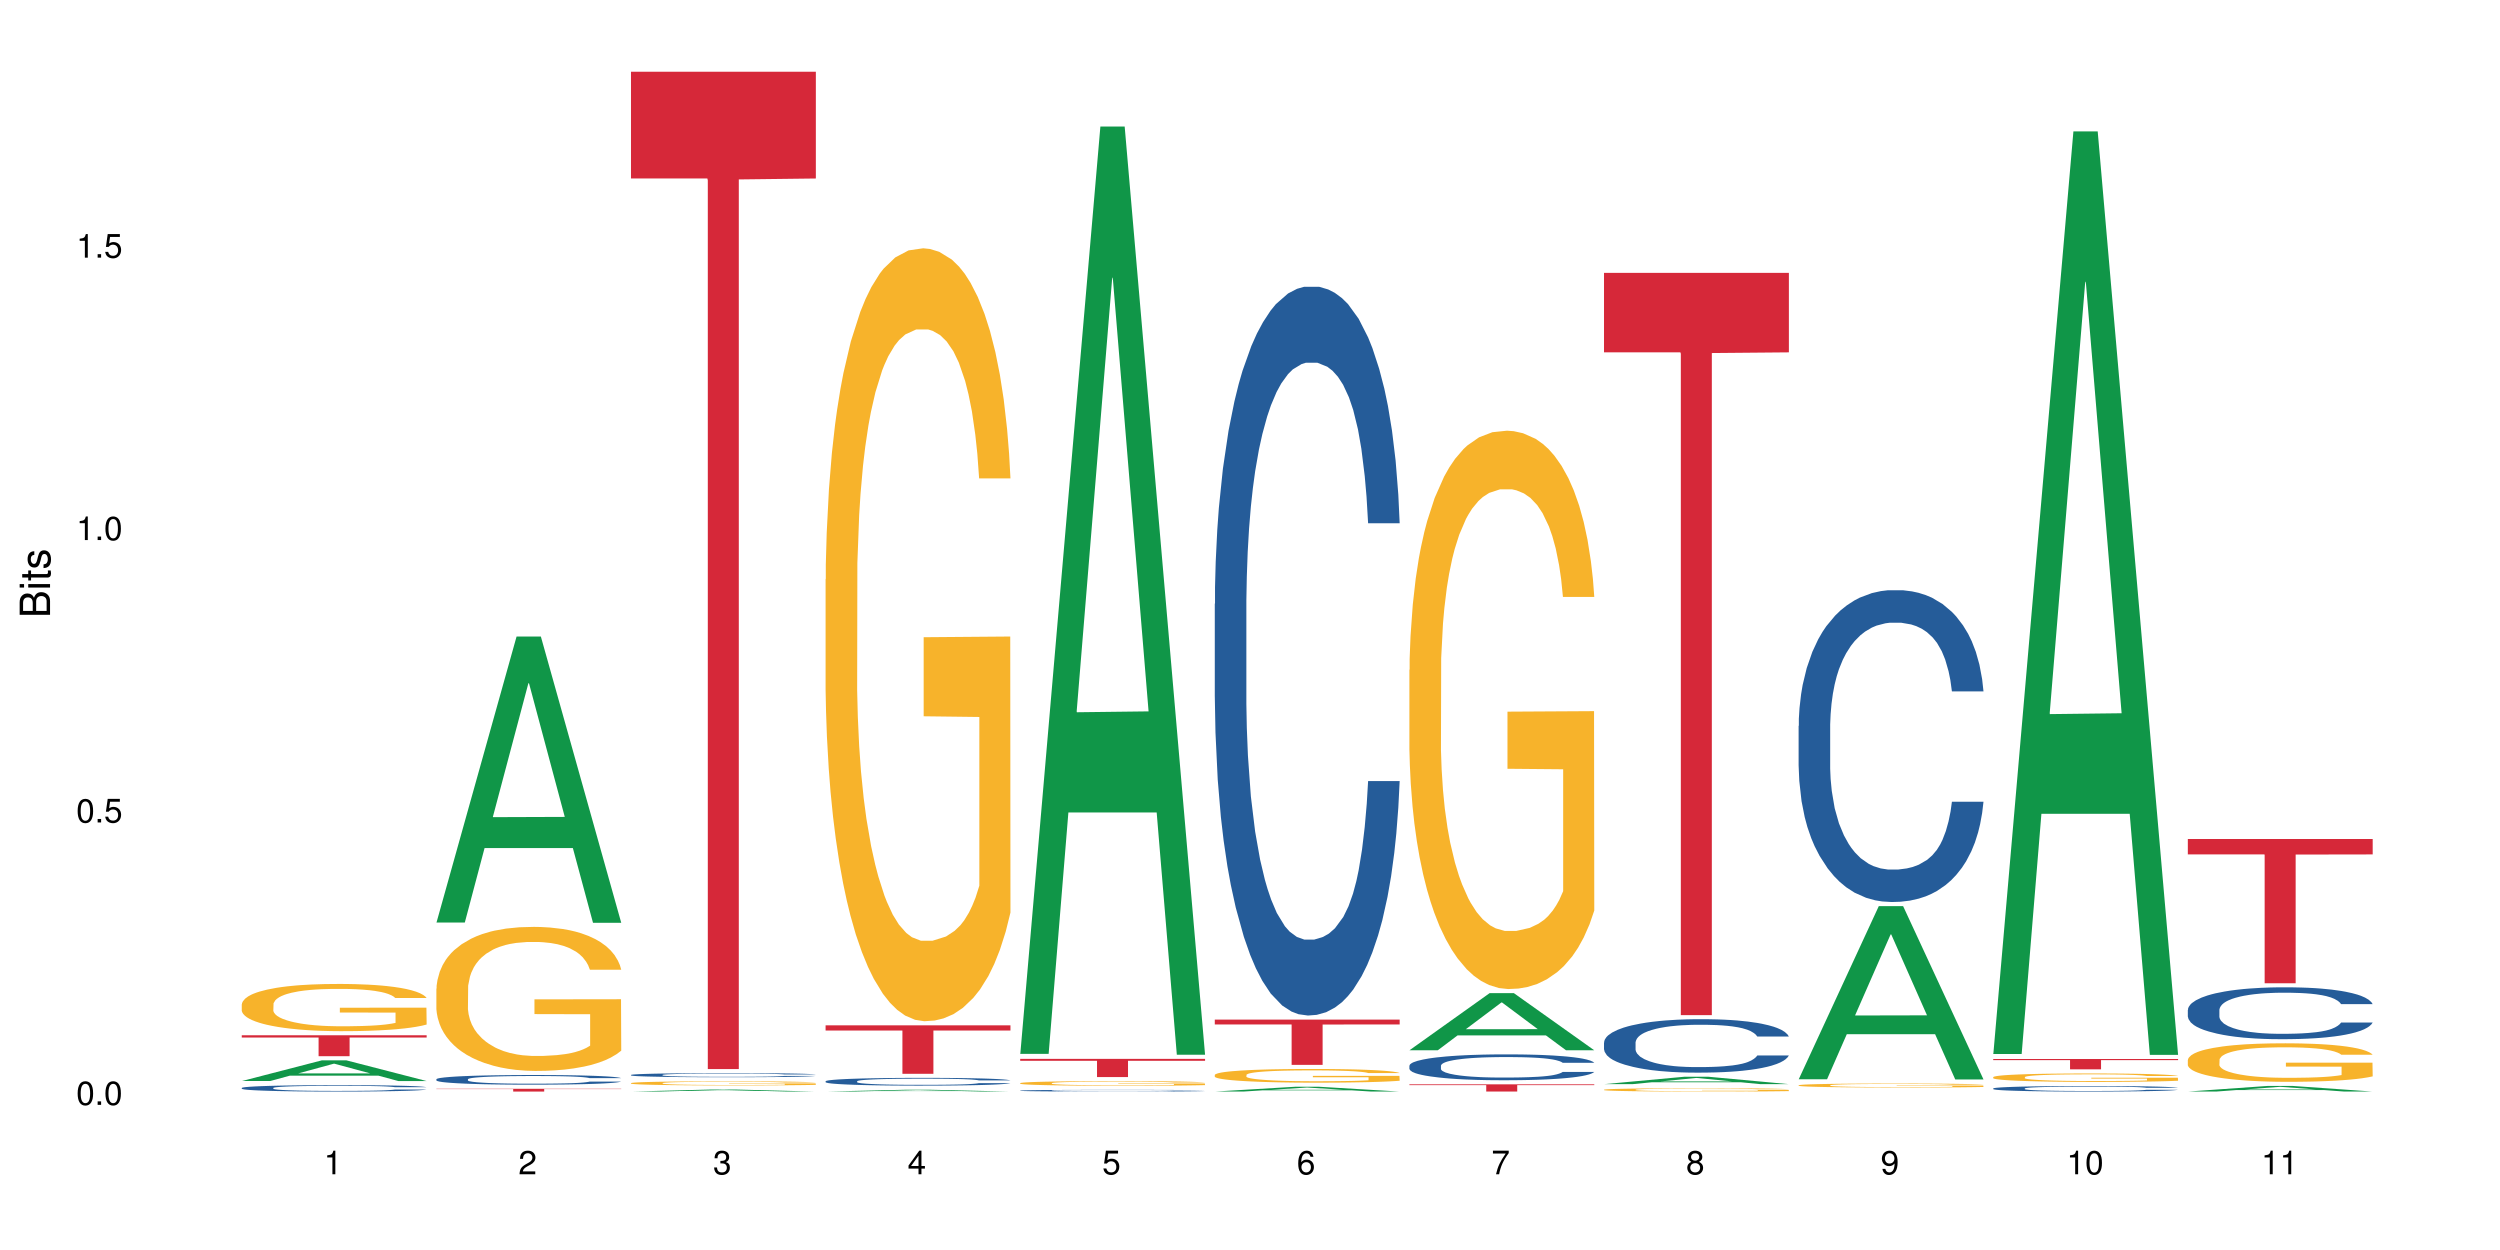 <?xml version="1.0" encoding="UTF-8"?>
<svg xmlns="http://www.w3.org/2000/svg" xmlns:xlink="http://www.w3.org/1999/xlink" width="720pt" height="360pt" viewBox="0 0 720 360" version="1.1">
<defs>
<g>
<symbol overflow="visible" id="glyph0-0">
<path style="stroke:none;" d=""/>
</symbol>
<symbol overflow="visible" id="glyph0-1">
<path style="stroke:none;" d="M 2.641 -6.797 C 2 -6.797 1.422 -6.531 1.078 -6.047 C 0.641 -5.453 0.406 -4.547 0.406 -3.297 C 0.406 -1 1.188 0.219 2.641 0.219 C 4.078 0.219 4.859 -1 4.859 -3.234 C 4.859 -4.562 4.656 -5.438 4.203 -6.047 C 3.844 -6.531 3.281 -6.797 2.641 -6.797 Z M 2.641 -6.047 C 3.547 -6.047 4 -5.125 4 -3.312 C 4 -1.375 3.562 -0.484 2.625 -0.484 C 1.734 -0.484 1.281 -1.422 1.281 -3.281 C 1.281 -5.141 1.734 -6.047 2.641 -6.047 Z M 2.641 -6.047 "/>
</symbol>
<symbol overflow="visible" id="glyph0-2">
<path style="stroke:none;" d="M 1.828 -1 L 0.828 -1 L 0.828 0 L 1.828 0 Z M 1.828 -1 "/>
</symbol>
<symbol overflow="visible" id="glyph0-3">
<path style="stroke:none;" d="M 4.562 -6.797 L 1.062 -6.797 L 0.547 -3.094 L 1.328 -3.094 C 1.719 -3.562 2.047 -3.734 2.578 -3.734 C 3.484 -3.734 4.062 -3.109 4.062 -2.094 C 4.062 -1.125 3.484 -0.531 2.578 -0.531 C 1.828 -0.531 1.375 -0.906 1.188 -1.672 L 0.328 -1.672 C 0.453 -1.109 0.547 -0.844 0.75 -0.594 C 1.125 -0.078 1.828 0.219 2.594 0.219 C 3.969 0.219 4.922 -0.781 4.922 -2.219 C 4.922 -3.562 4.031 -4.484 2.719 -4.484 C 2.25 -4.484 1.859 -4.359 1.469 -4.062 L 1.734 -5.969 L 4.562 -5.969 Z M 4.562 -6.797 "/>
</symbol>
<symbol overflow="visible" id="glyph0-4">
<path style="stroke:none;" d="M 2.484 -4.844 L 2.484 0 L 3.328 0 L 3.328 -6.797 L 2.766 -6.797 C 2.469 -5.75 2.281 -5.609 0.984 -5.453 L 0.984 -4.844 Z M 2.484 -4.844 "/>
</symbol>
<symbol overflow="visible" id="glyph0-5">
<path style="stroke:none;" d="M 4.859 -0.828 L 1.281 -0.828 C 1.359 -1.391 1.672 -1.75 2.5 -2.234 L 3.469 -2.75 C 4.406 -3.266 4.906 -3.969 4.906 -4.812 C 4.906 -5.375 4.672 -5.906 4.266 -6.266 C 3.859 -6.625 3.375 -6.797 2.719 -6.797 C 1.859 -6.797 1.219 -6.5 0.844 -5.922 C 0.609 -5.562 0.5 -5.125 0.484 -4.438 L 1.328 -4.438 C 1.359 -4.906 1.406 -5.188 1.531 -5.406 C 1.75 -5.812 2.188 -6.062 2.703 -6.062 C 3.469 -6.062 4.031 -5.516 4.031 -4.781 C 4.031 -4.25 3.719 -3.797 3.125 -3.438 L 2.234 -2.938 C 0.812 -2.141 0.406 -1.5 0.328 0 L 4.859 0 Z M 4.859 -0.828 "/>
</symbol>
<symbol overflow="visible" id="glyph0-6">
<path style="stroke:none;" d="M 2.125 -3.125 L 2.578 -3.125 C 3.516 -3.125 3.984 -2.703 3.984 -1.891 C 3.984 -1.031 3.469 -0.531 2.578 -0.531 C 1.656 -0.531 1.203 -0.984 1.156 -1.969 L 0.312 -1.969 C 0.344 -1.422 0.438 -1.078 0.609 -0.766 C 0.953 -0.109 1.625 0.219 2.547 0.219 C 3.953 0.219 4.859 -0.609 4.859 -1.906 C 4.859 -2.766 4.516 -3.25 3.703 -3.516 C 4.344 -3.766 4.656 -4.25 4.656 -4.938 C 4.656 -6.109 3.875 -6.797 2.578 -6.797 C 1.203 -6.797 0.484 -6.047 0.453 -4.609 L 1.297 -4.609 C 1.312 -5.016 1.344 -5.25 1.453 -5.453 C 1.641 -5.828 2.062 -6.062 2.594 -6.062 C 3.344 -6.062 3.797 -5.625 3.797 -4.906 C 3.797 -4.422 3.609 -4.141 3.25 -3.984 C 3.016 -3.891 2.719 -3.844 2.125 -3.844 Z M 2.125 -3.125 "/>
</symbol>
<symbol overflow="visible" id="glyph0-7">
<path style="stroke:none;" d="M 3.141 -1.625 L 3.141 0 L 3.984 0 L 3.984 -1.625 L 4.984 -1.625 L 4.984 -2.391 L 3.984 -2.391 L 3.984 -6.797 L 3.359 -6.797 L 0.266 -2.516 L 0.266 -1.625 Z M 3.141 -2.391 L 1 -2.391 L 3.141 -5.359 Z M 3.141 -2.391 "/>
</symbol>
<symbol overflow="visible" id="glyph0-8">
<path style="stroke:none;" d="M 4.781 -5.031 C 4.609 -6.141 3.891 -6.797 2.844 -6.797 C 2.094 -6.797 1.422 -6.438 1.031 -5.828 C 0.609 -5.172 0.406 -4.344 0.406 -3.094 C 0.406 -1.953 0.578 -1.234 0.984 -0.625 C 1.359 -0.078 1.953 0.219 2.703 0.219 C 3.984 0.219 4.922 -0.734 4.922 -2.078 C 4.922 -3.344 4.062 -4.234 2.844 -4.234 C 2.172 -4.234 1.641 -3.969 1.281 -3.469 C 1.281 -5.125 1.828 -6.047 2.797 -6.047 C 3.391 -6.047 3.797 -5.672 3.938 -5.031 Z M 2.734 -3.484 C 3.547 -3.484 4.062 -2.922 4.062 -2 C 4.062 -1.156 3.484 -0.531 2.703 -0.531 C 1.922 -0.531 1.328 -1.188 1.328 -2.047 C 1.328 -2.891 1.906 -3.484 2.734 -3.484 Z M 2.734 -3.484 "/>
</symbol>
<symbol overflow="visible" id="glyph0-9">
<path style="stroke:none;" d="M 4.984 -6.797 L 0.438 -6.797 L 0.438 -5.969 L 4.109 -5.969 C 2.5 -3.656 1.828 -2.234 1.328 0 L 2.219 0 C 2.594 -2.172 3.453 -4.047 4.984 -6.094 Z M 4.984 -6.797 "/>
</symbol>
<symbol overflow="visible" id="glyph0-10">
<path style="stroke:none;" d="M 3.75 -3.578 C 4.453 -4 4.688 -4.344 4.688 -4.984 C 4.688 -6.047 3.844 -6.797 2.641 -6.797 C 1.438 -6.797 0.594 -6.047 0.594 -4.984 C 0.594 -4.359 0.828 -4.016 1.516 -3.578 C 0.734 -3.203 0.359 -2.641 0.359 -1.891 C 0.359 -0.641 1.297 0.219 2.641 0.219 C 3.984 0.219 4.922 -0.641 4.922 -1.875 C 4.922 -2.641 4.531 -3.203 3.75 -3.578 Z M 2.641 -6.047 C 3.359 -6.047 3.812 -5.625 3.812 -4.969 C 3.812 -4.344 3.344 -3.922 2.641 -3.922 C 1.922 -3.922 1.453 -4.344 1.453 -4.984 C 1.453 -5.625 1.922 -6.047 2.641 -6.047 Z M 2.641 -3.203 C 3.484 -3.203 4.062 -2.672 4.062 -1.875 C 4.062 -1.062 3.484 -0.531 2.625 -0.531 C 1.797 -0.531 1.219 -1.078 1.219 -1.875 C 1.219 -2.672 1.797 -3.203 2.641 -3.203 Z M 2.641 -3.203 "/>
</symbol>
<symbol overflow="visible" id="glyph0-11">
<path style="stroke:none;" d="M 0.516 -1.547 C 0.672 -0.438 1.406 0.219 2.438 0.219 C 3.188 0.219 3.859 -0.141 4.266 -0.75 C 4.688 -1.406 4.891 -2.25 4.891 -3.484 C 4.891 -4.625 4.703 -5.359 4.312 -5.953 C 3.938 -6.5 3.344 -6.797 2.594 -6.797 C 1.297 -6.797 0.359 -5.844 0.359 -4.516 C 0.359 -3.25 1.234 -2.344 2.453 -2.344 C 3.094 -2.344 3.562 -2.578 4.016 -3.109 C 4 -1.453 3.469 -0.531 2.5 -0.531 C 1.906 -0.531 1.484 -0.906 1.359 -1.547 Z M 2.578 -6.062 C 3.375 -6.062 3.969 -5.406 3.969 -4.531 C 3.969 -3.688 3.375 -3.094 2.547 -3.094 C 1.734 -3.094 1.234 -3.672 1.234 -4.578 C 1.234 -5.438 1.797 -6.062 2.578 -6.062 Z M 2.578 -6.062 "/>
</symbol>
<symbol overflow="visible" id="glyph1-0">
<path style="stroke:none;" d=""/>
</symbol>
<symbol overflow="visible" id="glyph1-1">
<path style="stroke:none;" d="M 0 -0.953 L 0 -4.891 C 0 -5.719 -0.234 -6.344 -0.734 -6.797 C -1.188 -7.234 -1.812 -7.469 -2.5 -7.469 C -3.547 -7.469 -4.188 -7 -4.625 -5.875 C -4.984 -6.672 -5.641 -7.094 -6.531 -7.094 C -7.156 -7.094 -7.734 -6.859 -8.141 -6.391 C -8.562 -5.938 -8.75 -5.344 -8.75 -4.5 L -8.75 -0.953 Z M -4.984 -2.062 L -7.766 -2.062 L -7.766 -4.219 C -7.766 -4.844 -7.688 -5.203 -7.453 -5.5 C -7.219 -5.812 -6.859 -5.969 -6.375 -5.969 C -5.906 -5.969 -5.531 -5.812 -5.297 -5.5 C -5.062 -5.203 -4.984 -4.844 -4.984 -4.219 Z M -0.984 -2.062 L -4 -2.062 L -4 -4.781 C -4 -5.328 -3.859 -5.688 -3.578 -5.953 C -3.297 -6.219 -2.922 -6.359 -2.484 -6.359 C -2.062 -6.359 -1.688 -6.219 -1.406 -5.953 C -1.109 -5.688 -0.984 -5.328 -0.984 -4.781 Z M -0.984 -2.062 "/>
</symbol>
<symbol overflow="visible" id="glyph1-2">
<path style="stroke:none;" d="M -6.281 -1.797 L -6.281 -0.797 L 0 -0.797 L 0 -1.797 Z M -8.75 -1.797 L -8.75 -0.797 L -7.484 -0.797 L -7.484 -1.797 Z M -8.75 -1.797 "/>
</symbol>
<symbol overflow="visible" id="glyph1-3">
<path style="stroke:none;" d="M -6.281 -3.047 L -6.281 -2.016 L -8.016 -2.016 L -8.016 -1.016 L -6.281 -1.016 L -6.281 -0.172 L -5.469 -0.172 L -5.469 -1.016 L -0.719 -1.016 C -0.078 -1.016 0.281 -1.453 0.281 -2.234 C 0.281 -2.469 0.25 -2.719 0.188 -3.047 L -0.641 -3.047 C -0.609 -2.922 -0.594 -2.766 -0.594 -2.562 C -0.594 -2.141 -0.719 -2.016 -1.156 -2.016 L -5.469 -2.016 L -5.469 -3.047 Z M -6.281 -3.047 "/>
</symbol>
<symbol overflow="visible" id="glyph1-4">
<path style="stroke:none;" d="M -4.531 -5.25 C -5.766 -5.25 -6.469 -4.422 -6.469 -2.969 C -6.469 -1.516 -5.719 -0.562 -4.547 -0.562 C -3.562 -0.562 -3.094 -1.062 -2.734 -2.562 L -2.516 -3.484 C -2.344 -4.188 -2.094 -4.469 -1.625 -4.469 C -1.047 -4.469 -0.641 -3.875 -0.641 -3 C -0.641 -2.453 -0.797 -2 -1.062 -1.75 C -1.25 -1.594 -1.422 -1.531 -1.875 -1.469 L -1.875 -0.406 C -0.422 -0.453 0.281 -1.266 0.281 -2.922 C 0.281 -4.5 -0.5 -5.516 -1.719 -5.516 C -2.656 -5.516 -3.172 -4.984 -3.469 -3.734 L -3.703 -2.766 C -3.891 -1.953 -4.156 -1.609 -4.594 -1.609 C -5.172 -1.609 -5.547 -2.125 -5.547 -2.938 C -5.547 -3.75 -5.203 -4.172 -4.531 -4.203 Z M -4.531 -5.25 "/>
</symbol>
</g>
</defs>
<g id="surface112328">
<rect x="0" y="0" width="720" height="360" style="fill:rgb(100%,100%,100%);fill-opacity:1;stroke:none;"/>
<path style=" stroke:none;fill-rule:nonzero;fill:rgb(6.275%,58.824%,28.235%);fill-opacity:1;" d="M 69.629 311.336 L 69.688 311.332 L 92.723 305.371 L 99.723 305.371 L 122.875 311.344 L 114.738 311.344 L 108.938 309.785 L 83.508 309.785 L 77.82 311.336 L 69.629 311.336 L 85.957 309.141 L 106.605 309.133 L 96.309 306.348 L 96.195 306.344 L 96.082 306.359 L 85.898 309.133 L 85.957 309.141 Z M 69.629 311.336 "/>
<path style=" stroke:none;fill-rule:nonzero;fill:rgb(14.51%,36.078%,60%);fill-opacity:1;" d="M 69.629 313.328 L 69.695 313.324 L 69.695 313.285 L 69.891 313.219 L 70.344 313.141 L 70.797 313.082 L 71.969 312.984 L 73.59 312.887 L 75.277 312.812 L 76.512 312.77 L 77.617 312.734 L 80.148 312.672 L 81.773 312.641 L 83.523 312.613 L 85.668 312.582 L 87.227 312.566 L 90.73 312.539 L 93.328 312.527 L 95.344 312.523 L 99.691 312.523 L 102.289 312.531 L 104.172 312.539 L 106.25 312.551 L 108.004 312.566 L 111.055 312.605 L 113.781 312.652 L 115.016 312.68 L 116.965 312.73 L 118.457 312.781 L 119.496 312.824 L 120.664 312.887 L 121.703 312.965 L 122.484 313.051 L 122.875 313.121 L 113.781 313.121 L 113.328 313.055 L 112.809 313.004 L 111.836 312.934 L 110.859 312.883 L 109.496 312.836 L 108.266 312.805 L 106.574 312.77 L 105.082 312.75 L 103.523 312.734 L 102.031 312.727 L 99.172 312.715 L 95.863 312.715 L 94.629 312.719 L 92.098 312.73 L 90.73 312.742 L 88.785 312.77 L 87.422 312.789 L 85.797 312.824 L 84.695 312.852 L 83.328 312.895 L 82.355 312.934 L 81.254 312.992 L 80.602 313.031 L 80.02 313.082 L 79.5 313.137 L 79.109 313.195 L 78.852 313.258 L 78.719 313.316 L 78.719 313.582 L 78.852 313.641 L 79.176 313.711 L 80.02 313.816 L 81.254 313.906 L 82.68 313.977 L 84.043 314.027 L 84.824 314.051 L 85.863 314.078 L 87.484 314.109 L 89.824 314.145 L 91.188 314.156 L 93.266 314.172 L 95.406 314.18 L 98.266 314.18 L 100.797 314.172 L 102.484 314.164 L 104.238 314.148 L 106.641 314.121 L 108.133 314.094 L 109.434 314.062 L 110.406 314.031 L 111.055 314.004 L 112.031 313.949 L 112.809 313.895 L 113.395 313.832 L 113.781 313.777 L 122.875 313.777 L 122.484 313.844 L 121.898 313.91 L 121.316 313.957 L 120.406 314.02 L 119.367 314.07 L 117.875 314.129 L 116.641 314.168 L 115.016 314.211 L 113.523 314.242 L 111.898 314.27 L 109.496 314.305 L 107.938 314.32 L 106.25 314.336 L 104.238 314.352 L 101.707 314.363 L 98.977 314.367 L 96.445 314.371 L 93.719 314.367 L 91.707 314.359 L 89.043 314.344 L 85.73 314.316 L 83.328 314.281 L 81.445 314.25 L 79.824 314.219 L 78.004 314.172 L 75.668 314.098 L 74.238 314.039 L 73.266 313.992 L 72.16 313.926 L 71.383 313.867 L 70.473 313.773 L 69.824 313.652 L 69.629 313.559 Z M 69.629 313.328 "/>
<path style=" stroke:none;fill-rule:nonzero;fill:rgb(96.863%,70.196%,16.863%);fill-opacity:1;" d="M 69.629 289.203 L 69.695 289.191 L 69.695 288.941 L 69.953 288.383 L 70.602 287.613 L 71.449 286.977 L 72.355 286.48 L 72.941 286.219 L 73.914 285.848 L 74.758 285.574 L 76.902 285.016 L 79.629 284.492 L 81.121 284.27 L 82.809 284.059 L 85.215 283.824 L 86.316 283.734 L 89.691 283.539 L 93.523 283.414 L 97.746 283.375 L 99.691 283.387 L 102.355 283.438 L 105.992 283.574 L 108.07 283.699 L 109.691 283.824 L 111.379 283.984 L 113.457 284.234 L 115.406 284.531 L 116.965 284.828 L 118.523 285.203 L 119.82 285.598 L 120.926 286.035 L 121.898 286.555 L 122.484 286.992 L 122.875 287.426 L 113.848 287.426 L 113.328 286.992 L 112.742 286.656 L 111.77 286.246 L 110.797 285.945 L 109.82 285.711 L 108.004 285.387 L 106.445 285.188 L 104.496 285.016 L 102.613 284.902 L 100.473 284.828 L 99.172 284.805 L 95.73 284.805 L 92.613 284.891 L 90.797 284.992 L 89.5 285.09 L 87.68 285.277 L 86.578 285.426 L 85.926 285.523 L 83.98 285.91 L 82.68 286.258 L 81.965 286.492 L 81.059 286.867 L 80.406 287.203 L 79.695 287.699 L 79.305 288.07 L 78.785 288.918 L 78.719 291.152 L 78.914 291.625 L 79.305 292.133 L 79.824 292.582 L 80.602 293.055 L 81.383 293.414 L 82.746 293.898 L 83.914 294.223 L 84.824 294.434 L 86.578 294.77 L 87.289 294.879 L 88.98 295.102 L 90.73 295.277 L 92.875 295.426 L 94.5 295.5 L 97.094 295.562 L 100.406 295.562 L 104.305 295.488 L 106.77 295.391 L 108.457 295.289 L 109.562 295.203 L 110.926 295.066 L 111.898 294.941 L 112.809 294.805 L 113.914 294.594 L 113.914 291.625 L 97.875 291.613 L 97.875 290.223 L 122.809 290.207 L 122.875 295.066 L 121.512 295.402 L 119.82 295.723 L 118.199 295.973 L 116.512 296.184 L 114.109 296.422 L 112.16 296.57 L 109.172 296.742 L 106.445 296.855 L 103.59 296.93 L 101.055 296.965 L 98.07 296.98 L 95.406 296.953 L 92.551 296.879 L 90.277 296.781 L 88.199 296.656 L 86.121 296.496 L 83.523 296.234 L 81.836 296.023 L 80.082 295.762 L 78.332 295.449 L 76.773 295.117 L 75.734 294.855 L 74.695 294.555 L 73.59 294.184 L 72.551 293.762 L 71.773 293.375 L 71.059 292.941 L 70.539 292.531 L 70.02 291.973 L 69.758 291.523 L 69.629 291.141 Z M 69.629 289.203 "/>
<path style=" stroke:none;fill-rule:nonzero;fill:rgb(83.922%,15.686%,22.353%);fill-opacity:1;" d="M 69.629 298.16 L 122.875 298.16 L 122.875 298.805 L 100.684 298.809 L 100.684 304.191 L 91.754 304.191 L 91.754 298.816 L 91.625 298.805 L 69.629 298.805 Z M 69.629 298.16 "/>
<path style=" stroke:none;fill-rule:nonzero;fill:rgb(6.275%,58.824%,28.235%);fill-opacity:1;" d="M 125.676 265.684 L 125.734 265.605 L 148.77 183.328 L 155.77 183.328 L 178.918 265.762 L 170.785 265.762 L 164.984 244.242 L 139.555 244.242 L 133.867 265.684 L 125.676 265.684 L 142 235.34 L 162.652 235.266 L 152.355 196.793 L 152.242 196.719 L 152.129 196.949 L 141.945 235.266 L 142 235.34 Z M 125.676 265.684 "/>
<path style=" stroke:none;fill-rule:nonzero;fill:rgb(14.51%,36.078%,60%);fill-opacity:1;" d="M 125.676 310.816 L 125.742 310.816 L 125.742 310.754 L 125.934 310.656 L 126.391 310.535 L 126.844 310.449 L 128.012 310.301 L 129.637 310.156 L 131.324 310.043 L 132.559 309.977 L 133.664 309.926 L 136.195 309.832 L 137.816 309.785 L 139.57 309.742 L 141.715 309.699 L 143.273 309.672 L 146.777 309.633 L 149.375 309.613 L 151.391 309.605 L 155.738 309.605 L 158.336 309.617 L 160.219 309.629 L 162.297 309.648 L 164.051 309.672 L 167.102 309.727 L 169.828 309.801 L 171.062 309.84 L 173.012 309.918 L 174.504 309.996 L 175.543 310.062 L 176.711 310.156 L 177.75 310.27 L 178.531 310.398 L 178.918 310.508 L 169.828 310.508 L 169.375 310.406 L 168.855 310.328 L 167.883 310.223 L 166.906 310.152 L 165.543 310.078 L 164.309 310.027 L 162.621 309.98 L 161.129 309.949 L 159.57 309.926 L 158.078 309.91 L 155.219 309.895 L 151.906 309.895 L 150.676 309.902 L 148.141 309.922 L 146.777 309.938 L 144.832 309.977 L 143.469 310.008 L 141.844 310.059 L 140.738 310.102 L 139.375 310.168 L 138.402 310.227 L 137.297 310.312 L 136.648 310.375 L 136.066 310.445 L 135.547 310.531 L 135.156 310.617 L 134.895 310.711 L 134.766 310.805 L 134.766 311.199 L 134.895 311.289 L 135.219 311.398 L 136.066 311.551 L 137.297 311.688 L 138.727 311.793 L 140.09 311.871 L 140.871 311.906 L 141.91 311.945 L 143.531 311.996 L 145.871 312.047 L 147.234 312.07 L 149.312 312.09 L 151.453 312.098 L 154.312 312.098 L 156.844 312.09 L 158.531 312.078 L 160.285 312.055 L 162.688 312.012 L 164.18 311.973 L 165.48 311.922 L 166.453 311.875 L 167.102 311.836 L 168.074 311.754 L 168.855 311.668 L 169.441 311.582 L 169.828 311.492 L 178.918 311.492 L 178.531 311.594 L 177.945 311.695 L 177.363 311.77 L 176.453 311.859 L 175.414 311.938 L 173.922 312.027 L 172.688 312.086 L 171.062 312.148 L 169.57 312.195 L 167.945 312.238 L 165.543 312.289 L 163.984 312.316 L 162.297 312.34 L 160.285 312.359 L 157.754 312.375 L 155.023 312.387 L 152.492 312.391 L 149.766 312.383 L 147.754 312.375 L 145.09 312.352 L 141.777 312.305 L 139.375 312.258 L 137.492 312.207 L 135.871 312.156 L 134.051 312.09 L 131.715 311.977 L 130.285 311.891 L 129.312 311.82 L 128.207 311.719 L 127.43 311.633 L 126.52 311.488 L 125.871 311.309 L 125.676 311.168 Z M 125.676 310.816 "/>
<path style=" stroke:none;fill-rule:nonzero;fill:rgb(96.863%,70.196%,16.863%);fill-opacity:1;" d="M 125.676 284.711 L 125.742 284.672 L 125.742 283.914 L 126 282.207 L 126.648 279.859 L 127.492 277.926 L 128.402 276.414 L 128.988 275.617 L 129.961 274.48 L 130.805 273.645 L 132.949 271.941 L 135.676 270.352 L 137.168 269.668 L 138.855 269.023 L 141.258 268.305 L 142.363 268.039 L 145.738 267.434 L 149.57 267.055 L 153.793 266.941 L 155.738 266.977 L 158.402 267.129 L 162.039 267.547 L 164.117 267.926 L 165.738 268.305 L 167.426 268.797 L 169.504 269.555 L 171.453 270.465 L 173.012 271.375 L 174.57 272.508 L 175.867 273.723 L 176.973 275.047 L 177.945 276.641 L 178.531 277.965 L 178.918 279.293 L 169.895 279.293 L 169.375 277.965 L 168.789 276.941 L 167.816 275.691 L 166.844 274.781 L 165.867 274.062 L 164.051 273.078 L 162.492 272.473 L 160.543 271.941 L 158.66 271.602 L 156.52 271.375 L 155.219 271.297 L 151.777 271.297 L 148.66 271.562 L 146.844 271.867 L 145.543 272.168 L 143.727 272.738 L 142.621 273.191 L 141.973 273.496 L 140.027 274.668 L 138.727 275.73 L 138.012 276.449 L 137.105 277.586 L 136.453 278.609 L 135.738 280.125 L 135.352 281.262 L 134.832 283.84 L 134.766 290.656 L 134.961 292.098 L 135.352 293.652 L 135.871 295.016 L 136.648 296.453 L 137.43 297.555 L 138.793 299.031 L 139.961 300.016 L 140.871 300.66 L 142.621 301.684 L 143.336 302.023 L 145.023 302.707 L 146.777 303.234 L 148.922 303.691 L 150.543 303.918 L 153.141 304.105 L 156.453 304.105 L 160.348 303.879 L 162.816 303.578 L 164.504 303.273 L 165.609 303.008 L 166.973 302.594 L 167.945 302.215 L 168.855 301.797 L 169.961 301.152 L 169.961 292.098 L 153.922 292.059 L 153.922 287.816 L 178.855 287.777 L 178.918 302.594 L 177.555 303.613 L 175.867 304.602 L 174.246 305.359 L 172.555 306 L 170.152 306.723 L 168.207 307.176 L 165.219 307.707 L 162.492 308.047 L 159.637 308.273 L 157.102 308.387 L 154.117 308.426 L 151.453 308.352 L 148.598 308.125 L 146.324 307.82 L 144.246 307.441 L 142.168 306.949 L 139.57 306.152 L 137.883 305.508 L 136.129 304.715 L 134.375 303.766 L 132.816 302.742 L 131.777 301.949 L 130.742 301.039 L 129.637 299.902 L 128.598 298.613 L 127.82 297.438 L 127.105 296.113 L 126.586 294.863 L 126.066 293.156 L 125.805 291.793 L 125.676 290.621 Z M 125.676 284.711 "/>
<path style=" stroke:none;fill-rule:nonzero;fill:rgb(83.922%,15.686%,22.353%);fill-opacity:1;" d="M 125.676 313.57 L 178.918 313.57 L 178.918 313.656 L 156.73 313.656 L 156.73 314.371 L 147.801 314.371 L 147.801 313.656 L 125.676 313.656 Z M 125.676 313.57 "/>
<path style=" stroke:none;fill-rule:nonzero;fill:rgb(6.275%,58.824%,28.235%);fill-opacity:1;" d="M 181.723 314.371 L 181.777 314.371 L 204.816 313.781 L 211.812 313.781 L 234.965 314.371 L 226.832 314.371 L 221.031 314.215 L 195.602 314.215 L 189.914 314.371 L 181.723 314.371 L 198.047 314.152 L 218.695 314.152 L 208.402 313.879 L 208.289 313.875 L 208.172 313.879 L 197.992 314.152 L 198.047 314.152 Z M 181.723 314.371 "/>
<path style=" stroke:none;fill-rule:nonzero;fill:rgb(14.51%,36.078%,60%);fill-opacity:1;" d="M 181.723 309.574 L 181.785 309.574 L 181.785 309.551 L 181.98 309.508 L 182.438 309.457 L 182.891 309.422 L 184.059 309.355 L 185.684 309.297 L 187.371 309.25 L 188.605 309.219 L 189.707 309.199 L 192.242 309.16 L 193.863 309.137 L 195.617 309.121 L 197.762 309.102 L 199.32 309.09 L 202.824 309.074 L 205.422 309.066 L 207.434 309.062 L 211.785 309.062 L 214.383 309.066 L 216.266 309.074 L 218.344 309.082 L 220.098 309.09 L 223.148 309.113 L 225.875 309.145 L 227.109 309.16 L 229.059 309.195 L 230.551 309.227 L 231.59 309.254 L 232.758 309.297 L 233.797 309.344 L 234.578 309.398 L 234.965 309.445 L 225.875 309.445 L 225.422 309.402 L 224.902 309.367 L 223.926 309.324 L 222.953 309.293 L 221.59 309.262 L 220.355 309.242 L 218.668 309.223 L 217.176 309.207 L 215.617 309.199 L 214.121 309.191 L 211.266 309.188 L 206.723 309.188 L 204.188 309.195 L 202.824 309.203 L 200.875 309.219 L 199.512 309.234 L 197.891 309.254 L 196.785 309.273 L 195.422 309.301 L 194.449 309.324 L 193.344 309.363 L 192.695 309.387 L 192.109 309.418 L 191.59 309.453 L 191.203 309.492 L 190.941 309.531 L 190.812 309.57 L 190.812 309.738 L 190.941 309.777 L 191.266 309.82 L 192.109 309.887 L 193.344 309.945 L 194.773 309.988 L 196.137 310.023 L 196.918 310.039 L 197.953 310.055 L 199.578 310.078 L 201.914 310.098 L 203.281 310.105 L 205.355 310.113 L 207.5 310.121 L 210.355 310.121 L 212.891 310.113 L 214.578 310.109 L 216.332 310.102 L 218.734 310.082 L 220.227 310.066 L 221.523 310.047 L 222.5 310.023 L 223.148 310.008 L 224.121 309.973 L 224.902 309.938 L 225.484 309.898 L 225.875 309.863 L 234.965 309.863 L 234.578 309.906 L 233.992 309.949 L 233.406 309.98 L 232.5 310.016 L 231.461 310.051 L 229.965 310.09 L 228.734 310.113 L 227.109 310.141 L 225.617 310.16 L 223.992 310.18 L 221.59 310.199 L 220.031 310.211 L 218.344 310.219 L 216.332 310.23 L 213.797 310.238 L 211.07 310.242 L 208.539 310.242 L 205.812 310.238 L 203.801 310.234 L 201.137 310.227 L 197.824 310.207 L 195.422 310.188 L 193.539 310.164 L 191.918 310.145 L 190.098 310.113 L 187.762 310.066 L 186.332 310.031 L 185.359 310 L 184.254 309.957 L 183.477 309.922 L 182.566 309.859 L 181.918 309.785 L 181.723 309.727 Z M 181.723 309.574 "/>
<path style=" stroke:none;fill-rule:nonzero;fill:rgb(96.863%,70.196%,16.863%);fill-opacity:1;" d="M 181.723 311.926 L 181.785 311.926 L 181.785 311.906 L 182.047 311.855 L 182.695 311.789 L 183.539 311.734 L 184.449 311.691 L 185.035 311.668 L 186.008 311.637 L 186.852 311.613 L 188.996 311.562 L 191.723 311.52 L 193.215 311.5 L 194.902 311.48 L 197.305 311.461 L 198.41 311.453 L 201.785 311.438 L 205.617 311.426 L 209.836 311.422 L 211.785 311.422 L 214.449 311.426 L 218.082 311.438 L 220.16 311.449 L 221.785 311.461 L 223.473 311.473 L 225.551 311.496 L 227.5 311.523 L 229.059 311.547 L 230.617 311.582 L 231.914 311.613 L 233.02 311.652 L 233.992 311.699 L 234.578 311.734 L 234.965 311.773 L 225.941 311.773 L 225.422 311.734 L 224.836 311.707 L 223.863 311.672 L 222.891 311.645 L 221.914 311.625 L 220.098 311.598 L 218.539 311.578 L 216.59 311.562 L 214.707 311.555 L 212.566 311.547 L 207.824 311.547 L 204.707 311.555 L 202.891 311.562 L 201.59 311.57 L 199.773 311.586 L 198.668 311.598 L 198.02 311.609 L 196.07 311.641 L 194.773 311.672 L 194.059 311.691 L 193.148 311.723 L 192.5 311.754 L 191.785 311.797 L 191.398 311.828 L 190.879 311.902 L 190.812 312.098 L 191.008 312.137 L 191.398 312.18 L 191.918 312.219 L 192.695 312.262 L 193.477 312.293 L 194.84 312.336 L 196.008 312.363 L 196.918 312.379 L 198.668 312.41 L 199.383 312.418 L 201.07 312.438 L 202.824 312.453 L 204.969 312.465 L 206.59 312.473 L 209.188 312.48 L 212.5 312.48 L 216.395 312.473 L 218.863 312.465 L 220.551 312.453 L 221.656 312.449 L 223.02 312.434 L 223.992 312.426 L 224.902 312.414 L 226.004 312.395 L 226.004 312.137 L 209.969 312.137 L 209.969 312.016 L 234.902 312.016 L 234.965 312.434 L 233.602 312.465 L 231.914 312.492 L 230.293 312.516 L 228.602 312.531 L 226.199 312.555 L 224.254 312.566 L 221.266 312.582 L 218.539 312.59 L 215.68 312.598 L 213.148 312.602 L 210.164 312.602 L 207.5 312.598 L 204.645 312.594 L 202.371 312.586 L 200.293 312.574 L 198.215 312.559 L 195.617 312.535 L 193.93 312.52 L 192.176 312.496 L 190.422 312.469 L 188.863 312.441 L 187.824 312.418 L 186.785 312.391 L 185.684 312.359 L 184.645 312.324 L 183.863 312.289 L 183.152 312.25 L 182.633 312.215 L 182.113 312.168 L 181.852 312.129 L 181.723 312.094 Z M 181.723 311.926 "/>
<path style=" stroke:none;fill-rule:nonzero;fill:rgb(83.922%,15.686%,22.353%);fill-opacity:1;" d="M 181.723 20.664 L 234.965 20.664 L 234.965 51.406 L 212.777 51.676 L 212.777 307.883 L 203.848 307.883 L 203.848 51.945 L 203.719 51.406 L 181.723 51.406 Z M 181.723 20.664 "/>
<path style=" stroke:none;fill-rule:nonzero;fill:rgb(6.275%,58.824%,28.235%);fill-opacity:1;" d="M 237.77 314.371 L 237.824 314.371 L 260.863 313.844 L 267.859 313.844 L 291.012 314.371 L 282.879 314.371 L 277.074 314.234 L 251.648 314.234 L 245.961 314.371 L 237.77 314.371 L 254.094 314.176 L 274.742 314.176 L 264.449 313.93 L 264.219 313.93 L 254.039 314.176 L 254.094 314.176 Z M 237.77 314.371 "/>
<path style=" stroke:none;fill-rule:nonzero;fill:rgb(14.51%,36.078%,60%);fill-opacity:1;" d="M 237.77 311.398 L 237.832 311.398 L 237.832 311.348 L 238.027 311.27 L 238.484 311.172 L 238.938 311.105 L 240.105 310.984 L 241.73 310.867 L 243.418 310.777 L 244.652 310.723 L 245.754 310.684 L 248.289 310.605 L 249.91 310.57 L 251.664 310.535 L 253.805 310.5 L 255.363 310.477 L 258.871 310.445 L 261.469 310.43 L 263.48 310.426 L 267.832 310.426 L 270.43 310.434 L 272.312 310.445 L 274.391 310.461 L 276.145 310.477 L 279.195 310.523 L 281.922 310.582 L 283.156 310.613 L 285.105 310.676 L 286.598 310.738 L 287.637 310.793 L 288.805 310.867 L 289.844 310.957 L 290.621 311.062 L 291.012 311.152 L 281.922 311.152 L 281.469 311.07 L 280.949 311.008 L 279.973 310.922 L 279 310.863 L 277.637 310.805 L 276.402 310.766 L 274.715 310.727 L 273.223 310.703 L 271.664 310.684 L 270.168 310.672 L 267.312 310.66 L 264 310.66 L 262.766 310.664 L 260.234 310.68 L 258.871 310.691 L 256.922 310.723 L 255.559 310.75 L 253.938 310.789 L 252.832 310.824 L 251.469 310.879 L 250.496 310.926 L 249.391 310.992 L 248.742 311.043 L 248.156 311.102 L 247.637 311.168 L 247.25 311.238 L 246.988 311.316 L 246.859 311.387 L 246.859 311.707 L 246.988 311.777 L 247.312 311.863 L 248.156 311.988 L 249.391 312.098 L 250.82 312.184 L 252.184 312.246 L 252.961 312.273 L 254 312.305 L 255.625 312.348 L 257.961 312.387 L 259.324 312.406 L 261.402 312.422 L 263.547 312.43 L 266.402 312.43 L 268.938 312.422 L 270.625 312.41 L 272.379 312.395 L 274.781 312.359 L 276.273 312.328 L 277.57 312.289 L 278.547 312.25 L 279.195 312.215 L 280.168 312.152 L 280.949 312.082 L 281.531 312.012 L 281.922 311.941 L 291.012 311.941 L 290.621 312.023 L 290.039 312.105 L 289.453 312.164 L 288.547 312.234 L 287.508 312.297 L 286.012 312.371 L 284.777 312.418 L 283.156 312.469 L 281.664 312.508 L 280.039 312.543 L 277.637 312.582 L 276.078 312.602 L 274.391 312.621 L 272.379 312.637 L 269.844 312.652 L 267.117 312.66 L 264.586 312.664 L 261.859 312.66 L 259.844 312.648 L 257.184 312.633 L 253.871 312.594 L 251.469 312.555 L 249.586 312.516 L 247.961 312.477 L 246.145 312.422 L 243.809 312.332 L 242.379 312.262 L 241.406 312.203 L 240.301 312.125 L 239.523 312.055 L 238.613 311.938 L 237.965 311.793 L 237.77 311.68 Z M 237.77 311.398 "/>
<path style=" stroke:none;fill-rule:nonzero;fill:rgb(96.863%,70.196%,16.863%);fill-opacity:1;" d="M 237.77 166.852 L 237.832 166.648 L 237.832 162.582 L 238.094 153.434 L 238.742 140.828 L 239.586 130.461 L 240.496 122.328 L 241.078 118.059 L 242.055 111.961 L 242.898 107.488 L 245.039 98.34 L 247.77 89.801 L 249.262 86.141 L 250.949 82.684 L 253.352 78.82 L 254.457 77.398 L 257.832 74.145 L 261.664 72.113 L 265.883 71.504 L 267.832 71.707 L 270.492 72.52 L 274.129 74.758 L 276.207 76.789 L 277.832 78.82 L 279.52 81.465 L 281.598 85.531 L 283.547 90.41 L 285.105 95.289 L 286.66 101.387 L 287.961 107.895 L 289.066 115.008 L 290.039 123.547 L 290.621 130.664 L 291.012 137.777 L 281.988 137.777 L 281.469 130.664 L 280.883 125.176 L 279.91 118.465 L 278.934 113.586 L 277.961 109.723 L 276.145 104.438 L 274.586 101.184 L 272.637 98.34 L 270.754 96.508 L 268.609 95.289 L 267.312 94.883 L 263.871 94.883 L 260.754 96.305 L 258.938 97.934 L 257.637 99.559 L 255.82 102.609 L 254.715 105.047 L 254.066 106.676 L 252.117 112.977 L 250.82 118.668 L 250.105 122.531 L 249.195 128.629 L 248.547 134.121 L 247.832 142.25 L 247.441 148.352 L 246.922 162.176 L 246.859 198.77 L 247.055 206.492 L 247.441 214.828 L 247.961 222.148 L 248.742 229.871 L 249.52 235.77 L 250.883 243.695 L 252.055 248.984 L 252.961 252.438 L 254.715 257.926 L 255.43 259.758 L 257.117 263.418 L 258.871 266.262 L 261.016 268.703 L 262.637 269.922 L 265.234 270.938 L 268.547 270.938 L 272.441 269.719 L 274.91 268.094 L 276.598 266.465 L 277.703 265.043 L 279.066 262.809 L 280.039 260.773 L 280.949 258.539 L 282.051 255.082 L 282.051 206.492 L 266.016 206.289 L 266.016 183.52 L 290.949 183.316 L 291.012 262.809 L 289.648 268.297 L 287.961 273.582 L 286.336 277.648 L 284.648 281.105 L 282.246 284.965 L 280.297 287.406 L 277.312 290.254 L 274.586 292.082 L 271.727 293.301 L 269.195 293.91 L 266.207 294.113 L 263.547 293.707 L 260.688 292.488 L 258.418 290.863 L 256.34 288.828 L 254.262 286.188 L 251.664 281.918 L 249.977 278.461 L 248.223 274.191 L 246.469 269.109 L 244.91 263.621 L 243.871 259.352 L 242.832 254.473 L 241.73 248.371 L 240.691 241.461 L 239.91 235.16 L 239.195 228.043 L 238.676 221.336 L 238.156 212.188 L 237.898 204.867 L 237.77 198.566 Z M 237.77 166.852 "/>
<path style=" stroke:none;fill-rule:nonzero;fill:rgb(83.922%,15.686%,22.353%);fill-opacity:1;" d="M 237.77 295.293 L 291.012 295.293 L 291.012 296.789 L 268.82 296.801 L 268.82 309.246 L 259.895 309.246 L 259.895 296.812 L 259.766 296.789 L 237.77 296.789 Z M 237.77 295.293 "/>
<path style=" stroke:none;fill-rule:nonzero;fill:rgb(6.275%,58.824%,28.235%);fill-opacity:1;" d="M 293.816 303.523 L 293.871 303.273 L 316.91 36.445 L 323.906 36.445 L 347.059 303.773 L 338.926 303.773 L 333.121 233.992 L 307.695 233.992 L 302.008 303.523 L 293.816 303.523 L 310.141 205.129 L 330.789 204.875 L 320.492 80.121 L 320.379 79.871 L 320.266 80.625 L 310.082 204.875 L 310.141 205.129 Z M 293.816 303.523 "/>
<path style=" stroke:none;fill-rule:nonzero;fill:rgb(14.51%,36.078%,60%);fill-opacity:1;" d="M 293.816 314.094 L 293.879 314.09 L 293.879 314.082 L 294.074 314.062 L 294.527 314.043 L 294.984 314.027 L 296.152 314 L 297.777 313.977 L 299.465 313.953 L 300.699 313.941 L 301.801 313.934 L 304.332 313.918 L 305.957 313.91 L 307.711 313.902 L 309.852 313.895 L 311.41 313.891 L 314.918 313.883 L 317.516 313.879 L 326.477 313.879 L 328.359 313.883 L 330.438 313.887 L 332.191 313.891 L 335.242 313.898 L 337.969 313.91 L 339.203 313.918 L 341.148 313.934 L 342.645 313.945 L 343.684 313.957 L 344.852 313.977 L 345.891 313.996 L 346.668 314.02 L 347.059 314.039 L 337.969 314.039 L 337.516 314.02 L 336.996 314.004 L 336.02 313.988 L 335.047 313.973 L 333.684 313.961 L 332.449 313.953 L 330.762 313.945 L 329.266 313.938 L 327.711 313.934 L 326.215 313.93 L 318.812 313.93 L 316.281 313.934 L 314.918 313.938 L 312.969 313.941 L 311.605 313.949 L 309.984 313.957 L 308.879 313.965 L 307.516 313.977 L 306.543 313.988 L 305.438 314.004 L 304.789 314.012 L 304.203 314.027 L 303.684 314.039 L 303.293 314.059 L 303.035 314.074 L 302.906 314.09 L 302.906 314.16 L 303.035 314.176 L 303.359 314.195 L 304.203 314.223 L 305.438 314.246 L 306.867 314.266 L 308.23 314.277 L 309.008 314.285 L 310.047 314.293 L 311.672 314.301 L 314.008 314.309 L 315.371 314.312 L 317.449 314.316 L 319.594 314.32 L 322.449 314.32 L 324.98 314.316 L 326.672 314.316 L 328.422 314.312 L 330.824 314.305 L 332.32 314.297 L 333.617 314.289 L 334.594 314.281 L 335.242 314.273 L 336.215 314.258 L 336.996 314.242 L 337.578 314.227 L 337.969 314.211 L 347.059 314.211 L 346.668 314.23 L 346.086 314.246 L 345.5 314.262 L 344.59 314.277 L 343.551 314.289 L 342.059 314.305 L 340.824 314.316 L 339.203 314.328 L 337.707 314.336 L 336.086 314.344 L 333.684 314.352 L 332.125 314.359 L 330.438 314.363 L 328.422 314.367 L 325.891 314.367 L 323.164 314.371 L 317.906 314.371 L 315.891 314.367 L 313.23 314.363 L 309.918 314.355 L 307.516 314.348 L 305.633 314.34 L 304.008 314.328 L 302.191 314.316 L 299.852 314.297 L 298.426 314.281 L 297.449 314.27 L 296.348 314.254 L 295.566 314.234 L 294.66 314.211 L 294.008 314.18 L 293.816 314.152 Z M 293.816 314.094 "/>
<path style=" stroke:none;fill-rule:nonzero;fill:rgb(96.863%,70.196%,16.863%);fill-opacity:1;" d="M 293.816 311.938 L 293.879 311.938 L 293.879 311.91 L 294.141 311.855 L 294.789 311.781 L 295.633 311.719 L 296.543 311.672 L 297.125 311.645 L 298.102 311.609 L 298.945 311.582 L 301.086 311.527 L 303.812 311.477 L 305.309 311.457 L 306.996 311.434 L 309.398 311.41 L 310.504 311.402 L 313.879 311.383 L 317.711 311.371 L 321.93 311.367 L 323.879 311.367 L 326.539 311.375 L 330.176 311.387 L 332.254 311.398 L 333.879 311.41 L 335.566 311.426 L 337.645 311.453 L 339.59 311.48 L 341.148 311.512 L 342.707 311.547 L 344.008 311.586 L 345.109 311.629 L 346.086 311.68 L 346.668 311.723 L 347.059 311.766 L 338.035 311.766 L 337.516 311.723 L 336.93 311.688 L 335.957 311.648 L 334.98 311.621 L 334.008 311.598 L 332.191 311.566 L 330.633 311.547 L 328.684 311.527 L 326.801 311.516 L 324.656 311.512 L 323.359 311.508 L 319.918 311.508 L 316.801 311.516 L 314.984 311.527 L 313.684 311.535 L 311.867 311.555 L 310.762 311.566 L 310.113 311.578 L 308.164 311.617 L 306.867 311.648 L 306.152 311.672 L 305.242 311.711 L 304.594 311.742 L 303.879 311.789 L 303.488 311.828 L 302.969 311.91 L 302.906 312.129 L 303.102 312.176 L 303.488 312.223 L 304.008 312.27 L 304.789 312.312 L 305.566 312.348 L 306.93 312.398 L 308.102 312.43 L 309.008 312.449 L 310.762 312.48 L 311.477 312.492 L 313.164 312.516 L 314.918 312.531 L 317.059 312.547 L 318.684 312.555 L 321.281 312.559 L 324.594 312.559 L 328.488 312.551 L 330.957 312.543 L 332.645 312.531 L 333.746 312.523 L 335.113 312.512 L 336.086 312.5 L 336.996 312.484 L 338.098 312.465 L 338.098 312.176 L 322.059 312.172 L 322.059 312.035 L 346.992 312.035 L 347.059 312.512 L 345.695 312.543 L 344.008 312.574 L 342.383 312.598 L 340.695 312.621 L 338.293 312.645 L 336.344 312.656 L 333.359 312.676 L 330.633 312.688 L 327.773 312.691 L 325.242 312.695 L 322.254 312.699 L 319.594 312.695 L 316.734 312.688 L 314.465 312.68 L 312.387 312.668 L 310.309 312.648 L 307.711 312.625 L 306.023 312.605 L 304.27 312.578 L 302.516 312.547 L 300.957 312.516 L 298.879 312.461 L 297.777 312.426 L 296.738 312.383 L 295.957 312.344 L 295.242 312.305 L 294.723 312.262 L 294.203 312.207 L 293.945 312.164 L 293.816 312.125 Z M 293.816 311.938 "/>
<path style=" stroke:none;fill-rule:nonzero;fill:rgb(83.922%,15.686%,22.353%);fill-opacity:1;" d="M 293.816 304.953 L 347.059 304.953 L 347.059 305.516 L 324.867 305.52 L 324.867 310.188 L 315.941 310.188 L 315.941 305.523 L 315.812 305.516 L 293.816 305.516 Z M 293.816 304.953 "/>
<path style=" stroke:none;fill-rule:nonzero;fill:rgb(6.275%,58.824%,28.235%);fill-opacity:1;" d="M 349.859 314.371 L 349.918 314.367 L 372.957 312.988 L 379.953 312.988 L 403.105 314.371 L 394.973 314.371 L 389.168 314.008 L 363.742 314.008 L 358.051 314.371 L 349.859 314.371 L 366.188 313.859 L 386.836 313.859 L 376.539 313.215 L 376.426 313.211 L 376.312 313.215 L 366.129 313.859 L 366.188 313.859 Z M 349.859 314.371 "/>
<path style=" stroke:none;fill-rule:nonzero;fill:rgb(14.51%,36.078%,60%);fill-opacity:1;" d="M 349.859 173.914 L 349.926 173.723 L 349.926 169.117 L 350.121 161.828 L 350.574 152.621 L 351.031 146.289 L 352.199 134.969 L 353.82 124.035 L 355.512 115.594 L 356.742 110.605 L 357.848 106.77 L 360.379 99.672 L 362.004 96.027 L 363.758 92.766 L 365.898 89.504 L 367.457 87.586 L 370.965 84.516 L 373.562 83.172 L 375.574 82.598 L 379.926 82.598 L 382.523 83.363 L 384.406 84.324 L 386.484 85.859 L 388.234 87.586 L 391.289 91.805 L 394.016 97.176 L 395.25 100.246 L 397.195 106.195 L 398.691 111.949 L 399.73 116.938 L 400.898 124.035 L 401.938 132.668 L 402.715 142.453 L 403.105 150.703 L 394.016 150.703 L 393.559 143.027 L 393.039 137.082 L 392.066 129.215 L 391.094 123.652 L 389.73 118.09 L 388.496 114.441 L 386.809 110.797 L 385.312 108.496 L 383.754 106.77 L 382.262 105.617 L 379.406 104.469 L 376.094 104.469 L 374.859 104.852 L 372.328 106.387 L 370.965 107.73 L 369.016 110.414 L 367.652 112.91 L 366.027 116.746 L 364.926 120.008 L 363.562 124.996 L 362.586 129.406 L 361.484 135.738 L 360.836 140.535 L 360.25 145.906 L 359.73 152.234 L 359.34 158.949 L 359.082 166.047 L 358.953 172.957 L 358.953 202.691 L 359.082 209.598 L 359.406 217.656 L 360.25 229.355 L 361.484 239.523 L 362.914 247.582 L 364.277 253.336 L 365.055 256.023 L 366.094 259.094 L 367.719 262.93 L 370.055 266.766 L 371.418 268.301 L 373.496 269.836 L 375.641 270.602 L 378.496 270.602 L 381.027 269.836 L 382.715 268.875 L 384.469 267.34 L 386.871 264.082 L 388.367 261.012 L 389.664 257.367 L 390.637 253.723 L 391.289 250.652 L 392.262 244.703 L 393.039 238.18 L 393.625 231.469 L 394.016 224.945 L 403.105 224.945 L 402.715 232.617 L 402.133 240.102 L 401.547 245.664 L 400.637 252.379 L 399.598 258.324 L 398.105 265.039 L 396.871 269.453 L 395.25 274.246 L 393.754 277.895 L 392.133 281.156 L 389.73 284.992 L 388.172 286.91 L 386.484 288.637 L 384.469 290.172 L 381.938 291.516 L 379.211 292.281 L 376.68 292.473 L 373.949 292.09 L 371.938 291.32 L 369.277 289.594 L 365.965 286.141 L 363.562 282.496 L 361.68 278.852 L 360.055 275.016 L 358.238 269.836 L 355.898 261.395 L 354.473 254.871 L 353.496 249.5 L 352.395 242.02 L 351.613 235.305 L 350.707 224.562 L 350.055 210.941 L 349.859 200.387 Z M 349.859 173.914 "/>
<path style=" stroke:none;fill-rule:nonzero;fill:rgb(96.863%,70.196%,16.863%);fill-opacity:1;" d="M 349.859 309.551 L 349.926 309.551 L 349.926 309.477 L 350.188 309.316 L 350.836 309.09 L 351.68 308.906 L 352.59 308.762 L 353.172 308.688 L 354.148 308.578 L 354.992 308.5 L 357.133 308.34 L 359.859 308.188 L 361.355 308.121 L 363.043 308.062 L 365.445 307.992 L 366.547 307.969 L 369.926 307.91 L 373.758 307.875 L 377.977 307.863 L 379.926 307.867 L 382.586 307.879 L 386.223 307.922 L 388.301 307.957 L 389.926 307.992 L 391.613 308.039 L 393.691 308.113 L 395.637 308.199 L 397.195 308.285 L 398.754 308.391 L 400.055 308.508 L 401.156 308.633 L 402.133 308.785 L 402.715 308.91 L 403.105 309.039 L 394.078 309.039 L 393.559 308.91 L 392.977 308.812 L 392 308.695 L 391.027 308.609 L 390.055 308.539 L 388.234 308.445 L 386.676 308.391 L 384.73 308.34 L 382.848 308.305 L 380.703 308.285 L 379.406 308.277 L 375.965 308.277 L 372.848 308.301 L 371.027 308.332 L 369.73 308.359 L 367.914 308.414 L 366.809 308.457 L 366.16 308.484 L 364.211 308.598 L 362.914 308.699 L 362.199 308.766 L 361.289 308.875 L 360.641 308.973 L 359.926 309.117 L 359.535 309.227 L 359.016 309.469 L 358.953 310.117 L 359.145 310.254 L 359.535 310.402 L 360.055 310.531 L 360.836 310.668 L 361.613 310.773 L 362.977 310.914 L 364.145 311.008 L 365.055 311.07 L 366.809 311.168 L 367.523 311.199 L 369.211 311.266 L 370.965 311.316 L 373.105 311.359 L 374.73 311.379 L 377.328 311.398 L 380.641 311.398 L 384.535 311.375 L 387.004 311.348 L 388.691 311.316 L 389.793 311.293 L 391.156 311.254 L 392.133 311.219 L 393.039 311.176 L 394.145 311.117 L 394.145 310.254 L 378.105 310.25 L 378.105 309.848 L 403.039 309.844 L 403.105 311.254 L 401.742 311.352 L 400.055 311.445 L 398.43 311.516 L 396.742 311.578 L 394.34 311.645 L 392.391 311.688 L 389.406 311.738 L 386.676 311.773 L 383.82 311.793 L 381.289 311.805 L 378.301 311.809 L 375.641 311.801 L 372.781 311.781 L 370.508 311.75 L 368.434 311.715 L 366.355 311.668 L 363.758 311.594 L 362.066 311.531 L 360.316 311.453 L 358.562 311.363 L 357.004 311.27 L 355.965 311.191 L 354.926 311.105 L 353.82 310.996 L 352.781 310.875 L 352.004 310.762 L 351.289 310.637 L 350.77 310.52 L 350.25 310.355 L 349.992 310.227 L 349.859 310.113 Z M 349.859 309.551 "/>
<path style=" stroke:none;fill-rule:nonzero;fill:rgb(83.922%,15.686%,22.353%);fill-opacity:1;" d="M 349.859 293.652 L 403.105 293.652 L 403.105 295.047 L 380.914 295.059 L 380.914 306.684 L 371.988 306.684 L 371.988 295.07 L 371.859 295.047 L 349.859 295.047 Z M 349.859 293.652 "/>
<path style=" stroke:none;fill-rule:nonzero;fill:rgb(6.275%,58.824%,28.235%);fill-opacity:1;" d="M 405.906 302.469 L 405.965 302.453 L 429.004 286.027 L 436 286.027 L 459.152 302.484 L 451.016 302.484 L 445.215 298.188 L 419.789 298.188 L 414.098 302.469 L 405.906 302.469 L 422.234 296.41 L 442.883 296.398 L 432.586 288.715 L 432.473 288.699 L 432.359 288.746 L 422.176 296.398 L 422.234 296.41 Z M 405.906 302.469 "/>
<path style=" stroke:none;fill-rule:nonzero;fill:rgb(14.51%,36.078%,60%);fill-opacity:1;" d="M 405.906 306.906 L 405.973 306.898 L 405.973 306.734 L 406.168 306.477 L 406.621 306.148 L 407.078 305.926 L 408.246 305.523 L 409.867 305.137 L 411.555 304.836 L 412.789 304.66 L 413.895 304.523 L 416.426 304.27 L 418.051 304.141 L 419.805 304.023 L 421.945 303.91 L 423.504 303.84 L 427.012 303.734 L 429.609 303.684 L 431.621 303.664 L 435.973 303.664 L 438.566 303.691 L 440.453 303.727 L 442.527 303.781 L 444.281 303.84 L 447.336 303.992 L 450.062 304.184 L 451.293 304.289 L 453.242 304.5 L 454.734 304.707 L 455.773 304.883 L 456.945 305.137 L 457.984 305.441 L 458.762 305.789 L 459.152 306.082 L 450.062 306.082 L 449.605 305.809 L 449.086 305.598 L 448.113 305.32 L 447.141 305.121 L 445.777 304.926 L 444.543 304.793 L 442.855 304.664 L 441.359 304.582 L 439.801 304.523 L 438.309 304.48 L 435.453 304.441 L 432.141 304.441 L 430.906 304.453 L 428.375 304.508 L 427.012 304.555 L 425.062 304.652 L 423.699 304.738 L 422.074 304.875 L 420.973 304.992 L 419.609 305.168 L 418.633 305.324 L 417.531 305.551 L 416.883 305.719 L 416.297 305.91 L 415.777 306.137 L 415.387 306.375 L 415.129 306.625 L 414.996 306.871 L 414.996 307.926 L 415.129 308.172 L 415.453 308.457 L 416.297 308.871 L 417.531 309.234 L 418.957 309.52 L 420.324 309.723 L 421.102 309.816 L 422.141 309.926 L 423.766 310.062 L 426.102 310.199 L 427.465 310.254 L 429.543 310.309 L 431.684 310.336 L 434.543 310.336 L 437.074 310.309 L 438.762 310.273 L 440.516 310.219 L 442.918 310.105 L 444.41 309.996 L 445.711 309.867 L 446.684 309.738 L 447.336 309.629 L 448.309 309.418 L 449.086 309.184 L 449.672 308.945 L 450.062 308.715 L 459.152 308.715 L 458.762 308.988 L 458.176 309.254 L 457.594 309.449 L 456.684 309.688 L 455.645 309.898 L 454.152 310.137 L 452.918 310.293 L 451.293 310.465 L 449.801 310.594 L 448.18 310.711 L 445.777 310.848 L 444.219 310.914 L 442.527 310.977 L 440.516 311.031 L 437.984 311.078 L 435.258 311.105 L 432.723 311.113 L 429.996 311.098 L 427.984 311.07 L 425.32 311.008 L 422.012 310.887 L 419.609 310.758 L 417.727 310.629 L 416.102 310.492 L 414.285 310.309 L 411.945 310.008 L 410.52 309.777 L 409.543 309.586 L 408.441 309.32 L 407.66 309.082 L 406.75 308.703 L 406.102 308.219 L 405.906 307.844 Z M 405.906 306.906 "/>
<path style=" stroke:none;fill-rule:nonzero;fill:rgb(96.863%,70.196%,16.863%);fill-opacity:1;" d="M 405.906 192.914 L 405.973 192.766 L 405.973 189.832 L 406.23 183.223 L 406.883 174.117 L 407.727 166.625 L 408.633 160.754 L 409.219 157.668 L 410.191 153.262 L 411.039 150.031 L 413.18 143.422 L 415.906 137.254 L 417.402 134.609 L 419.09 132.113 L 421.492 129.324 L 422.594 128.297 L 425.973 125.945 L 429.801 124.477 L 434.023 124.039 L 435.973 124.184 L 438.633 124.773 L 442.27 126.387 L 444.348 127.855 L 445.969 129.324 L 447.66 131.234 L 449.738 134.172 L 451.684 137.695 L 453.242 141.219 L 454.801 145.625 L 456.102 150.324 L 457.203 155.465 L 458.176 161.633 L 458.762 166.773 L 459.152 171.914 L 450.125 171.914 L 449.605 166.773 L 449.023 162.809 L 448.047 157.961 L 447.074 154.438 L 446.102 151.648 L 444.281 147.828 L 442.723 145.48 L 440.777 143.422 L 438.895 142.102 L 436.75 141.219 L 435.453 140.926 L 432.012 140.926 L 428.895 141.953 L 427.074 143.129 L 425.777 144.305 L 423.957 146.508 L 422.855 148.27 L 422.207 149.445 L 420.258 153.996 L 418.957 158.109 L 418.246 160.898 L 417.336 165.305 L 416.688 169.27 L 415.973 175.145 L 415.582 179.551 L 415.062 189.535 L 414.996 215.973 L 415.191 221.551 L 415.582 227.574 L 416.102 232.859 L 416.883 238.441 L 417.66 242.699 L 419.023 248.426 L 420.191 252.246 L 421.102 254.742 L 422.855 258.707 L 423.57 260.027 L 425.258 262.672 L 427.012 264.727 L 429.152 266.492 L 430.777 267.371 L 433.375 268.105 L 436.684 268.105 L 440.582 267.227 L 443.047 266.051 L 444.738 264.875 L 445.84 263.848 L 447.203 262.23 L 448.18 260.762 L 449.086 259.148 L 450.191 256.652 L 450.191 221.551 L 434.152 221.406 L 434.152 204.957 L 459.086 204.809 L 459.152 262.23 L 457.789 266.195 L 456.102 270.016 L 454.477 272.953 L 452.789 275.449 L 450.387 278.238 L 448.438 280 L 445.449 282.059 L 442.723 283.379 L 439.867 284.262 L 437.336 284.703 L 434.348 284.848 L 431.684 284.555 L 428.828 283.672 L 426.555 282.5 L 424.477 281.031 L 422.398 279.121 L 419.805 276.035 L 418.113 273.539 L 416.363 270.457 L 414.609 266.785 L 413.051 262.82 L 412.012 259.734 L 410.973 256.211 L 409.867 251.805 L 408.828 246.812 L 408.051 242.258 L 407.336 237.117 L 406.816 232.273 L 406.297 225.664 L 406.039 220.379 L 405.906 215.824 Z M 405.906 192.914 "/>
<path style=" stroke:none;fill-rule:nonzero;fill:rgb(83.922%,15.686%,22.353%);fill-opacity:1;" d="M 405.906 312.293 L 459.152 312.293 L 459.152 312.516 L 436.961 312.516 L 436.961 314.371 L 428.035 314.371 L 428.035 312.52 L 427.902 312.516 L 405.906 312.516 Z M 405.906 312.293 "/>
<path style=" stroke:none;fill-rule:nonzero;fill:rgb(6.275%,58.824%,28.235%);fill-opacity:1;" d="M 461.953 312.238 L 462.012 312.234 L 485.051 310.105 L 492.047 310.105 L 515.199 312.238 L 507.062 312.238 L 501.262 311.684 L 475.832 311.684 L 470.145 312.238 L 461.953 312.238 L 478.281 311.453 L 498.93 311.449 L 488.633 310.453 L 488.52 310.453 L 488.406 310.457 L 478.223 311.449 L 478.281 311.453 Z M 461.953 312.238 "/>
<path style=" stroke:none;fill-rule:nonzero;fill:rgb(14.51%,36.078%,60%);fill-opacity:1;" d="M 461.953 300.23 L 462.02 300.219 L 462.02 299.879 L 462.215 299.344 L 462.668 298.672 L 463.121 298.207 L 464.293 297.375 L 465.914 296.574 L 467.602 295.953 L 468.836 295.59 L 469.941 295.309 L 472.473 294.789 L 474.098 294.52 L 475.848 294.281 L 477.992 294.043 L 479.551 293.902 L 483.059 293.676 L 485.652 293.578 L 487.668 293.535 L 492.016 293.535 L 494.613 293.59 L 496.496 293.66 L 498.574 293.773 L 500.328 293.902 L 503.379 294.211 L 506.109 294.605 L 507.34 294.828 L 509.289 295.266 L 510.781 295.688 L 511.82 296.055 L 512.992 296.574 L 514.027 297.207 L 514.809 297.926 L 515.199 298.531 L 506.109 298.531 L 505.652 297.965 L 505.133 297.531 L 504.16 296.953 L 503.188 296.547 L 501.82 296.137 L 500.59 295.871 L 498.898 295.602 L 497.406 295.434 L 495.848 295.309 L 494.355 295.223 L 491.496 295.141 L 488.188 295.141 L 486.953 295.168 L 484.422 295.281 L 483.059 295.379 L 481.109 295.574 L 479.746 295.758 L 478.121 296.039 L 477.02 296.277 L 475.656 296.645 L 474.68 296.969 L 473.578 297.434 L 472.926 297.785 L 472.344 298.18 L 471.824 298.641 L 471.434 299.133 L 471.176 299.656 L 471.043 300.16 L 471.043 302.344 L 471.176 302.848 L 471.5 303.438 L 472.344 304.297 L 473.578 305.043 L 475.004 305.633 L 476.367 306.055 L 477.148 306.254 L 478.188 306.477 L 479.809 306.758 L 482.148 307.039 L 483.512 307.152 L 485.59 307.266 L 487.73 307.324 L 490.59 307.324 L 493.121 307.266 L 494.809 307.195 L 496.562 307.082 L 498.965 306.844 L 500.457 306.617 L 501.758 306.352 L 502.73 306.086 L 503.379 305.859 L 504.355 305.422 L 505.133 304.945 L 505.719 304.453 L 506.109 303.973 L 515.199 303.973 L 514.809 304.535 L 514.223 305.086 L 513.641 305.492 L 512.73 305.984 L 511.691 306.422 L 510.199 306.914 L 508.965 307.238 L 507.34 307.59 L 505.848 307.855 L 504.223 308.098 L 501.82 308.379 L 500.262 308.52 L 498.574 308.645 L 496.562 308.758 L 494.031 308.855 L 491.305 308.91 L 488.77 308.926 L 486.043 308.898 L 484.031 308.84 L 481.367 308.715 L 478.059 308.461 L 475.656 308.195 L 473.77 307.926 L 472.148 307.645 L 470.332 307.266 L 467.992 306.648 L 466.562 306.168 L 465.59 305.773 L 464.484 305.227 L 463.707 304.734 L 462.797 303.945 L 462.148 302.945 L 461.953 302.172 Z M 461.953 300.23 "/>
<path style=" stroke:none;fill-rule:nonzero;fill:rgb(96.863%,70.196%,16.863%);fill-opacity:1;" d="M 461.953 313.828 L 462.02 313.824 L 462.02 313.809 L 462.277 313.77 L 462.93 313.715 L 463.773 313.672 L 464.68 313.637 L 465.266 313.617 L 466.238 313.594 L 467.082 313.574 L 469.227 313.535 L 471.953 313.496 L 473.445 313.48 L 475.137 313.469 L 477.539 313.449 L 478.641 313.445 L 482.02 313.43 L 485.848 313.422 L 490.07 313.418 L 492.016 313.422 L 494.68 313.426 L 498.316 313.434 L 500.395 313.441 L 502.016 313.449 L 503.703 313.461 L 505.781 313.48 L 507.73 313.5 L 509.289 313.52 L 510.848 313.547 L 512.145 313.574 L 513.25 313.605 L 514.223 313.641 L 514.809 313.672 L 515.199 313.703 L 506.172 313.703 L 505.652 313.672 L 505.07 313.648 L 504.094 313.621 L 503.121 313.598 L 502.148 313.582 L 500.328 313.559 L 498.77 313.547 L 496.82 313.535 L 494.938 313.527 L 492.797 313.52 L 488.055 313.52 L 484.941 313.527 L 483.121 313.531 L 481.824 313.539 L 480.004 313.551 L 478.902 313.562 L 478.25 313.57 L 476.305 313.598 L 475.004 313.621 L 474.289 313.637 L 473.383 313.664 L 472.734 313.688 L 472.02 313.723 L 471.629 313.746 L 471.109 313.809 L 471.043 313.965 L 471.238 313.996 L 471.629 314.031 L 472.148 314.062 L 472.926 314.098 L 473.707 314.121 L 475.07 314.156 L 476.238 314.18 L 477.148 314.191 L 478.902 314.215 L 479.617 314.223 L 481.305 314.238 L 483.059 314.25 L 485.199 314.262 L 486.824 314.266 L 489.422 314.273 L 492.73 314.273 L 496.629 314.266 L 499.094 314.258 L 500.781 314.254 L 501.887 314.246 L 503.25 314.238 L 504.223 314.227 L 505.133 314.219 L 506.238 314.203 L 506.238 313.996 L 490.199 313.996 L 490.199 313.898 L 515.133 313.898 L 515.199 314.238 L 513.836 314.262 L 512.145 314.281 L 510.523 314.301 L 508.836 314.316 L 506.434 314.332 L 504.484 314.344 L 501.496 314.355 L 498.77 314.363 L 495.914 314.367 L 493.383 314.371 L 490.395 314.371 L 487.73 314.367 L 484.875 314.363 L 482.602 314.355 L 480.523 314.348 L 478.445 314.336 L 475.848 314.32 L 474.16 314.305 L 472.406 314.285 L 470.656 314.266 L 469.098 314.242 L 467.02 314.203 L 465.914 314.176 L 464.875 314.145 L 464.098 314.117 L 463.383 314.09 L 462.863 314.059 L 462.344 314.02 L 462.082 313.988 L 461.953 313.961 Z M 461.953 313.828 "/>
<path style=" stroke:none;fill-rule:nonzero;fill:rgb(83.922%,15.686%,22.353%);fill-opacity:1;" d="M 461.953 78.594 L 515.199 78.594 L 515.199 101.477 L 493.008 101.676 L 493.008 292.355 L 484.078 292.355 L 484.078 101.875 L 483.949 101.477 L 461.953 101.477 Z M 461.953 78.594 "/>
<path style=" stroke:none;fill-rule:nonzero;fill:rgb(6.275%,58.824%,28.235%);fill-opacity:1;" d="M 518 310.832 L 518.059 310.785 L 541.094 260.965 L 548.094 260.965 L 571.246 310.879 L 563.109 310.879 L 557.309 297.848 L 531.879 297.848 L 526.191 310.832 L 518 310.832 L 534.324 292.461 L 554.977 292.414 L 544.68 269.121 L 544.566 269.074 L 544.453 269.215 L 534.27 292.414 L 534.324 292.461 Z M 518 310.832 "/>
<path style=" stroke:none;fill-rule:nonzero;fill:rgb(14.51%,36.078%,60%);fill-opacity:1;" d="M 518 209.059 L 518.066 208.977 L 518.066 207.008 L 518.262 203.891 L 518.715 199.949 L 519.168 197.242 L 520.336 192.398 L 521.961 187.719 L 523.648 184.109 L 524.883 181.973 L 525.988 180.332 L 528.52 177.297 L 530.141 175.734 L 531.895 174.34 L 534.039 172.945 L 535.598 172.125 L 539.102 170.812 L 541.699 170.238 L 543.715 169.992 L 548.062 169.992 L 550.66 170.32 L 552.543 170.73 L 554.621 171.387 L 556.375 172.125 L 559.426 173.93 L 562.152 176.23 L 563.387 177.543 L 565.336 180.086 L 566.828 182.547 L 567.867 184.684 L 569.035 187.719 L 570.074 191.414 L 570.855 195.598 L 571.246 199.129 L 562.152 199.129 L 561.699 195.844 L 561.18 193.301 L 560.207 189.938 L 559.23 187.555 L 557.867 185.176 L 556.633 183.617 L 554.945 182.055 L 553.453 181.07 L 551.895 180.332 L 550.402 179.84 L 547.543 179.348 L 544.234 179.348 L 543 179.512 L 540.465 180.168 L 539.102 180.742 L 537.156 181.891 L 535.793 182.961 L 534.168 184.602 L 533.062 185.996 L 531.699 188.129 L 530.727 190.02 L 529.621 192.727 L 528.973 194.777 L 528.391 197.078 L 527.871 199.785 L 527.48 202.66 L 527.219 205.695 L 527.09 208.648 L 527.09 221.371 L 527.219 224.328 L 527.547 227.773 L 528.391 232.781 L 529.621 237.133 L 531.051 240.578 L 532.414 243.043 L 533.195 244.191 L 534.234 245.504 L 535.855 247.145 L 538.195 248.785 L 539.559 249.445 L 541.637 250.102 L 543.777 250.43 L 546.637 250.43 L 549.168 250.102 L 550.855 249.691 L 552.609 249.035 L 555.012 247.637 L 556.504 246.324 L 557.805 244.766 L 558.777 243.207 L 559.426 241.891 L 560.402 239.348 L 561.18 236.559 L 561.766 233.684 L 562.152 230.895 L 571.246 230.895 L 570.855 234.176 L 570.27 237.379 L 569.688 239.758 L 568.777 242.633 L 567.738 245.176 L 566.246 248.047 L 565.012 249.938 L 563.387 251.988 L 561.895 253.547 L 560.27 254.941 L 557.867 256.586 L 556.309 257.406 L 554.621 258.145 L 552.609 258.801 L 550.078 259.375 L 547.348 259.703 L 544.816 259.785 L 542.09 259.621 L 540.078 259.293 L 537.414 258.555 L 534.102 257.078 L 531.699 255.52 L 529.816 253.957 L 528.195 252.316 L 526.375 250.102 L 524.039 246.488 L 522.609 243.699 L 521.637 241.398 L 520.531 238.199 L 519.754 235.324 L 518.844 230.73 L 518.195 224.902 L 518 220.387 Z M 518 209.059 "/>
<path style=" stroke:none;fill-rule:nonzero;fill:rgb(96.863%,70.196%,16.863%);fill-opacity:1;" d="M 518 312.551 L 518.066 312.547 L 518.066 312.527 L 518.324 312.48 L 518.973 312.414 L 519.816 312.359 L 520.727 312.32 L 521.312 312.297 L 522.285 312.266 L 523.129 312.242 L 525.273 312.195 L 528 312.152 L 529.492 312.133 L 531.18 312.113 L 533.582 312.094 L 534.688 312.086 L 538.062 312.07 L 541.895 312.059 L 548.062 312.059 L 550.727 312.062 L 554.363 312.074 L 556.441 312.086 L 558.062 312.094 L 559.75 312.109 L 561.828 312.129 L 563.777 312.156 L 565.336 312.18 L 566.895 312.211 L 568.191 312.246 L 569.297 312.281 L 570.27 312.324 L 570.855 312.363 L 571.246 312.398 L 562.219 312.398 L 561.699 312.363 L 561.113 312.332 L 560.141 312.301 L 559.168 312.273 L 558.191 312.254 L 556.375 312.227 L 554.816 312.211 L 552.867 312.195 L 550.984 312.188 L 548.844 312.18 L 547.543 312.176 L 544.102 312.176 L 540.984 312.184 L 539.168 312.191 L 537.871 312.203 L 536.051 312.219 L 534.949 312.23 L 534.297 312.238 L 532.352 312.27 L 531.051 312.301 L 530.336 312.32 L 529.43 312.352 L 528.777 312.379 L 528.066 312.422 L 527.676 312.453 L 527.156 312.523 L 527.09 312.715 L 527.285 312.754 L 527.676 312.797 L 528.195 312.836 L 528.973 312.875 L 529.754 312.906 L 531.117 312.945 L 532.285 312.973 L 533.195 312.992 L 534.949 313.02 L 535.66 313.027 L 537.352 313.047 L 539.102 313.062 L 541.246 313.074 L 542.867 313.082 L 545.465 313.086 L 548.777 313.086 L 552.672 313.082 L 555.141 313.07 L 556.828 313.062 L 557.934 313.055 L 559.297 313.043 L 560.27 313.035 L 561.18 313.023 L 562.285 313.004 L 562.285 312.754 L 546.246 312.754 L 546.246 312.637 L 571.18 312.633 L 571.246 313.043 L 569.879 313.074 L 568.191 313.102 L 566.57 313.121 L 564.883 313.141 L 562.477 313.16 L 560.531 313.172 L 557.543 313.188 L 554.816 313.195 L 551.961 313.203 L 549.426 313.207 L 546.441 313.207 L 543.777 313.203 L 540.922 313.199 L 538.648 313.188 L 536.57 313.18 L 531.895 313.145 L 530.207 313.125 L 526.699 313.078 L 525.145 313.047 L 524.105 313.027 L 523.066 313 L 521.961 312.969 L 520.922 312.934 L 520.145 312.902 L 519.43 312.863 L 518.91 312.832 L 518.391 312.781 L 518.129 312.746 L 518 312.711 Z M 518 312.551 "/>
<path style=" stroke:none;fill-rule:nonzero;fill:rgb(6.275%,58.824%,28.235%);fill-opacity:1;" d="M 574.047 303.559 L 574.102 303.309 L 597.141 37.848 L 604.137 37.848 L 627.289 303.809 L 619.156 303.809 L 613.355 234.383 L 587.926 234.383 L 582.238 303.559 L 574.047 303.559 L 590.371 205.664 L 611.023 205.414 L 600.727 81.301 L 600.613 81.051 L 600.496 81.801 L 590.316 205.414 L 590.371 205.664 Z M 574.047 303.559 "/>
<path style=" stroke:none;fill-rule:nonzero;fill:rgb(14.51%,36.078%,60%);fill-opacity:1;" d="M 574.047 313.465 L 574.113 313.465 L 574.113 313.43 L 574.305 313.375 L 574.762 313.305 L 575.215 313.258 L 576.383 313.168 L 578.008 313.086 L 579.695 313.023 L 580.93 312.984 L 582.035 312.953 L 584.566 312.902 L 586.188 312.871 L 587.941 312.848 L 590.086 312.824 L 591.645 312.809 L 595.148 312.785 L 597.746 312.773 L 599.758 312.77 L 604.109 312.77 L 606.707 312.777 L 608.59 312.785 L 610.668 312.797 L 612.422 312.809 L 615.473 312.84 L 618.199 312.883 L 619.434 312.906 L 621.383 312.949 L 622.875 312.996 L 623.914 313.031 L 625.082 313.086 L 626.121 313.152 L 626.902 313.227 L 627.289 313.289 L 618.199 313.289 L 617.746 313.23 L 617.227 313.188 L 616.254 313.125 L 615.277 313.082 L 613.914 313.039 L 612.68 313.012 L 610.992 312.984 L 609.5 312.969 L 607.941 312.953 L 606.449 312.945 L 603.59 312.938 L 600.277 312.938 L 599.047 312.941 L 596.512 312.953 L 595.148 312.961 L 593.203 312.984 L 591.84 313 L 590.215 313.031 L 589.109 313.055 L 587.746 313.094 L 586.773 313.129 L 585.668 313.176 L 585.02 313.211 L 584.438 313.254 L 583.918 313.301 L 583.527 313.352 L 583.266 313.406 L 583.137 313.461 L 583.137 313.688 L 583.266 313.738 L 583.59 313.801 L 584.438 313.891 L 585.668 313.969 L 587.098 314.027 L 588.461 314.07 L 589.242 314.094 L 590.281 314.117 L 591.902 314.145 L 594.242 314.176 L 595.605 314.188 L 597.684 314.199 L 599.824 314.203 L 602.68 314.203 L 605.215 314.199 L 606.902 314.191 L 608.656 314.18 L 611.059 314.152 L 612.551 314.129 L 613.852 314.102 L 614.824 314.074 L 615.473 314.051 L 616.445 314.008 L 617.227 313.957 L 617.812 313.906 L 618.199 313.855 L 627.289 313.855 L 626.902 313.914 L 626.316 313.973 L 625.73 314.016 L 624.824 314.066 L 623.785 314.109 L 622.289 314.16 L 621.059 314.195 L 619.434 314.23 L 617.941 314.258 L 616.316 314.285 L 613.914 314.312 L 612.355 314.328 L 610.668 314.34 L 608.656 314.352 L 606.121 314.363 L 603.395 314.371 L 600.863 314.371 L 598.137 314.367 L 596.125 314.363 L 593.461 314.348 L 590.148 314.324 L 587.746 314.293 L 585.863 314.266 L 584.242 314.238 L 582.422 314.199 L 580.086 314.133 L 578.656 314.082 L 577.684 314.043 L 576.578 313.984 L 575.801 313.934 L 574.891 313.852 L 574.242 313.75 L 574.047 313.668 Z M 574.047 313.465 "/>
<path style=" stroke:none;fill-rule:nonzero;fill:rgb(96.863%,70.196%,16.863%);fill-opacity:1;" d="M 574.047 310.199 L 574.113 310.195 L 574.113 310.152 L 574.371 310.051 L 575.02 309.914 L 575.863 309.801 L 576.773 309.711 L 577.359 309.664 L 578.332 309.598 L 579.176 309.551 L 581.32 309.449 L 584.047 309.355 L 585.539 309.316 L 587.227 309.277 L 589.629 309.238 L 590.734 309.223 L 594.109 309.188 L 597.941 309.164 L 602.16 309.156 L 604.109 309.16 L 606.773 309.168 L 610.41 309.191 L 612.484 309.215 L 614.109 309.238 L 615.797 309.266 L 617.875 309.309 L 619.824 309.363 L 621.383 309.418 L 622.941 309.484 L 624.238 309.555 L 625.344 309.633 L 626.316 309.727 L 626.902 309.805 L 627.289 309.883 L 618.266 309.883 L 617.746 309.805 L 617.16 309.742 L 616.188 309.672 L 615.215 309.617 L 614.238 309.574 L 612.422 309.516 L 610.863 309.48 L 608.914 309.449 L 607.031 309.43 L 604.891 309.418 L 603.59 309.414 L 600.148 309.414 L 597.031 309.43 L 595.215 309.445 L 593.914 309.465 L 592.098 309.496 L 590.992 309.523 L 590.344 309.543 L 588.398 309.609 L 587.098 309.672 L 586.383 309.715 L 585.477 309.781 L 584.824 309.84 L 584.109 309.93 L 583.723 309.996 L 583.203 310.148 L 583.137 310.547 L 583.332 310.633 L 583.723 310.723 L 584.242 310.805 L 585.02 310.887 L 585.801 310.953 L 587.164 311.039 L 588.332 311.098 L 589.242 311.137 L 590.992 311.195 L 591.707 311.215 L 593.395 311.254 L 595.148 311.285 L 597.293 311.312 L 598.914 311.328 L 601.512 311.336 L 604.824 311.336 L 608.719 311.324 L 611.188 311.305 L 612.875 311.289 L 613.98 311.273 L 615.344 311.25 L 616.316 311.227 L 617.227 311.203 L 618.332 311.164 L 618.332 310.633 L 602.293 310.629 L 602.293 310.383 L 627.227 310.379 L 627.289 311.25 L 625.926 311.309 L 624.238 311.367 L 622.617 311.41 L 620.926 311.449 L 618.523 311.492 L 616.578 311.516 L 613.59 311.547 L 610.863 311.57 L 608.008 311.582 L 605.473 311.59 L 602.488 311.59 L 599.824 311.586 L 596.969 311.574 L 594.695 311.555 L 592.617 311.531 L 590.539 311.504 L 587.941 311.457 L 586.254 311.418 L 584.5 311.371 L 582.746 311.316 L 581.188 311.258 L 580.148 311.211 L 579.109 311.156 L 578.008 311.09 L 576.969 311.016 L 576.188 310.945 L 575.477 310.867 L 574.957 310.797 L 574.438 310.695 L 574.176 310.613 L 574.047 310.547 Z M 574.047 310.199 "/>
<path style=" stroke:none;fill-rule:nonzero;fill:rgb(83.922%,15.686%,22.353%);fill-opacity:1;" d="M 574.047 304.988 L 627.289 304.988 L 627.289 305.309 L 605.102 305.309 L 605.102 307.977 L 596.172 307.977 L 596.172 305.312 L 596.043 305.309 L 574.047 305.309 Z M 574.047 304.988 "/>
<path style=" stroke:none;fill-rule:nonzero;fill:rgb(6.275%,58.824%,28.235%);fill-opacity:1;" d="M 630.094 314.367 L 630.148 314.367 L 653.188 312.742 L 660.184 312.742 L 683.336 314.371 L 675.203 314.371 L 669.398 313.945 L 643.973 313.945 L 638.285 314.367 L 630.094 314.367 L 646.418 313.77 L 667.066 313.77 L 656.773 313.008 L 656.656 313.004 L 656.543 313.012 L 646.363 313.77 L 646.418 313.77 Z M 630.094 314.367 "/>
<path style=" stroke:none;fill-rule:nonzero;fill:rgb(14.51%,36.078%,60%);fill-opacity:1;" d="M 630.094 290.852 L 630.156 290.84 L 630.156 290.512 L 630.352 289.992 L 630.809 289.336 L 631.262 288.887 L 632.43 288.082 L 634.055 287.305 L 635.742 286.703 L 636.977 286.348 L 638.078 286.074 L 640.613 285.57 L 642.234 285.309 L 643.988 285.078 L 646.133 284.844 L 647.691 284.711 L 651.195 284.492 L 653.793 284.395 L 655.805 284.355 L 660.156 284.355 L 662.754 284.41 L 664.637 284.477 L 666.715 284.586 L 668.469 284.711 L 671.52 285.008 L 674.246 285.391 L 675.48 285.609 L 677.43 286.035 L 678.922 286.441 L 679.961 286.797 L 681.129 287.305 L 682.168 287.918 L 682.949 288.613 L 683.336 289.199 L 674.246 289.199 L 673.793 288.656 L 673.273 288.23 L 672.297 287.672 L 671.324 287.277 L 669.961 286.879 L 668.727 286.621 L 667.039 286.359 L 665.547 286.195 L 663.988 286.074 L 662.492 285.992 L 659.637 285.91 L 656.324 285.91 L 655.09 285.938 L 652.559 286.047 L 651.195 286.141 L 649.246 286.332 L 647.883 286.512 L 646.262 286.785 L 645.156 287.016 L 643.793 287.371 L 642.82 287.684 L 641.715 288.137 L 641.066 288.477 L 640.48 288.859 L 639.961 289.309 L 639.574 289.789 L 639.312 290.293 L 639.184 290.785 L 639.184 292.902 L 639.312 293.391 L 639.637 293.965 L 640.48 294.797 L 641.715 295.523 L 643.145 296.094 L 644.508 296.504 L 645.285 296.695 L 646.324 296.914 L 647.949 297.188 L 650.285 297.461 L 651.648 297.57 L 653.727 297.68 L 655.871 297.734 L 658.727 297.734 L 661.262 297.68 L 662.949 297.609 L 664.703 297.5 L 667.105 297.27 L 668.598 297.051 L 669.895 296.793 L 670.871 296.531 L 671.52 296.312 L 672.492 295.891 L 673.273 295.426 L 673.855 294.949 L 674.246 294.484 L 683.336 294.484 L 682.949 295.031 L 682.363 295.562 L 681.777 295.957 L 680.871 296.438 L 679.832 296.859 L 678.336 297.336 L 677.105 297.652 L 675.48 297.992 L 673.988 298.254 L 672.363 298.484 L 669.961 298.758 L 668.402 298.895 L 666.715 299.016 L 664.703 299.125 L 662.168 299.223 L 659.441 299.277 L 656.91 299.289 L 654.184 299.262 L 652.168 299.207 L 649.508 299.086 L 646.195 298.84 L 643.793 298.582 L 641.91 298.32 L 640.289 298.047 L 638.469 297.68 L 636.133 297.078 L 634.703 296.613 L 633.73 296.23 L 632.625 295.699 L 631.848 295.223 L 630.938 294.457 L 630.289 293.488 L 630.094 292.738 Z M 630.094 290.852 "/>
<path style=" stroke:none;fill-rule:nonzero;fill:rgb(96.863%,70.196%,16.863%);fill-opacity:1;" d="M 630.094 305.219 L 630.156 305.211 L 630.156 305.008 L 630.418 304.551 L 631.066 303.922 L 631.91 303.406 L 632.82 303.004 L 633.406 302.789 L 634.379 302.484 L 635.223 302.262 L 637.367 301.809 L 640.094 301.383 L 641.586 301.199 L 643.273 301.027 L 645.676 300.836 L 646.781 300.762 L 650.156 300.602 L 653.988 300.5 L 658.207 300.469 L 660.156 300.48 L 662.82 300.52 L 666.453 300.633 L 668.531 300.734 L 670.156 300.836 L 671.844 300.965 L 673.922 301.168 L 675.871 301.41 L 677.43 301.656 L 678.988 301.957 L 680.285 302.281 L 681.391 302.637 L 682.363 303.062 L 682.949 303.418 L 683.336 303.773 L 674.312 303.773 L 673.793 303.418 L 673.207 303.145 L 672.234 302.809 L 671.258 302.566 L 670.285 302.375 L 668.469 302.109 L 666.91 301.949 L 664.961 301.809 L 663.078 301.715 L 660.938 301.656 L 659.637 301.633 L 656.195 301.633 L 653.078 301.707 L 651.262 301.785 L 649.961 301.867 L 648.145 302.02 L 647.039 302.141 L 646.391 302.223 L 644.441 302.535 L 643.145 302.82 L 642.43 303.012 L 641.52 303.316 L 640.871 303.59 L 640.156 303.996 L 639.77 304.297 L 639.25 304.988 L 639.184 306.812 L 639.379 307.195 L 639.77 307.609 L 640.289 307.977 L 641.066 308.359 L 641.844 308.656 L 643.211 309.051 L 644.379 309.312 L 645.285 309.484 L 647.039 309.758 L 647.754 309.852 L 649.441 310.031 L 651.195 310.172 L 653.34 310.297 L 654.961 310.355 L 657.559 310.406 L 660.871 310.406 L 664.766 310.348 L 667.234 310.266 L 668.922 310.184 L 670.027 310.113 L 671.391 310 L 672.363 309.898 L 673.273 309.789 L 674.375 309.617 L 674.375 307.195 L 658.34 307.184 L 658.34 306.051 L 683.273 306.039 L 683.336 310 L 681.973 310.273 L 680.285 310.539 L 678.66 310.742 L 676.973 310.914 L 674.57 311.105 L 672.625 311.227 L 669.637 311.367 L 666.91 311.461 L 664.051 311.52 L 661.52 311.551 L 658.531 311.562 L 655.871 311.543 L 653.016 311.48 L 650.742 311.398 L 648.664 311.297 L 646.586 311.168 L 643.988 310.953 L 642.301 310.781 L 640.547 310.57 L 638.793 310.316 L 637.234 310.043 L 636.195 309.828 L 635.156 309.586 L 634.055 309.281 L 633.016 308.938 L 632.234 308.625 L 631.523 308.27 L 631.004 307.934 L 630.484 307.48 L 630.223 307.113 L 630.094 306.801 Z M 630.094 305.219 "/>
<path style=" stroke:none;fill-rule:nonzero;fill:rgb(83.922%,15.686%,22.353%);fill-opacity:1;" d="M 630.094 241.625 L 683.336 241.625 L 683.336 246.074 L 661.148 246.113 L 661.148 283.176 L 652.219 283.176 L 652.219 246.152 L 652.09 246.074 L 630.094 246.074 Z M 630.094 241.625 "/>
<g style="fill:rgb(0%,0%,0%);fill-opacity:1;">
  <use xlink:href="#glyph0-1" x="21.957" y="318.198"/>
  <use xlink:href="#glyph0-2" x="27.291" y="318.198"/>
  <use xlink:href="#glyph0-1" x="29.958" y="318.198"/>
</g>
<g style="fill:rgb(0%,0%,0%);fill-opacity:1;">
  <use xlink:href="#glyph0-1" x="21.957" y="236.866"/>
  <use xlink:href="#glyph0-2" x="27.291" y="236.866"/>
  <use xlink:href="#glyph0-3" x="29.958" y="236.866"/>
</g>
<g style="fill:rgb(0%,0%,0%);fill-opacity:1;">
  <use xlink:href="#glyph0-4" x="21.957" y="155.534"/>
  <use xlink:href="#glyph0-2" x="27.291" y="155.534"/>
  <use xlink:href="#glyph0-1" x="29.958" y="155.534"/>
</g>
<g style="fill:rgb(0%,0%,0%);fill-opacity:1;">
  <use xlink:href="#glyph0-4" x="21.957" y="74.202"/>
  <use xlink:href="#glyph0-2" x="27.291" y="74.202"/>
  <use xlink:href="#glyph0-3" x="29.958" y="74.202"/>
</g>
<g style="fill:rgb(0%,0%,0%);fill-opacity:1;">
  <use xlink:href="#glyph0-4" x="93.25" y="338.19"/>
</g>
<g style="fill:rgb(0%,0%,0%);fill-opacity:1;">
  <use xlink:href="#glyph0-5" x="149.297" y="338.19"/>
</g>
<g style="fill:rgb(0%,0%,0%);fill-opacity:1;">
  <use xlink:href="#glyph0-6" x="205.344" y="338.19"/>
</g>
<g style="fill:rgb(0%,0%,0%);fill-opacity:1;">
  <use xlink:href="#glyph0-7" x="261.391" y="338.19"/>
</g>
<g style="fill:rgb(0%,0%,0%);fill-opacity:1;">
  <use xlink:href="#glyph0-3" x="317.438" y="338.19"/>
</g>
<g style="fill:rgb(0%,0%,0%);fill-opacity:1;">
  <use xlink:href="#glyph0-8" x="373.484" y="338.19"/>
</g>
<g style="fill:rgb(0%,0%,0%);fill-opacity:1;">
  <use xlink:href="#glyph0-9" x="429.531" y="338.19"/>
</g>
<g style="fill:rgb(0%,0%,0%);fill-opacity:1;">
  <use xlink:href="#glyph0-10" x="485.574" y="338.19"/>
</g>
<g style="fill:rgb(0%,0%,0%);fill-opacity:1;">
  <use xlink:href="#glyph0-11" x="541.621" y="338.19"/>
</g>
<g style="fill:rgb(0%,0%,0%);fill-opacity:1;">
  <use xlink:href="#glyph0-4" x="595.168" y="338.19"/>
  <use xlink:href="#glyph0-1" x="600.502" y="338.19"/>
</g>
<g style="fill:rgb(0%,0%,0%);fill-opacity:1;">
  <use xlink:href="#glyph0-4" x="651.215" y="338.19"/>
  <use xlink:href="#glyph0-4" x="656.549" y="338.19"/>
</g>
<g style="fill:rgb(0%,0%,0%);fill-opacity:1;">
  <use xlink:href="#glyph1-1" x="14.412" y="178.016"/>
  <use xlink:href="#glyph1-2" x="14.412" y="170.012"/>
  <use xlink:href="#glyph1-3" x="14.412" y="167.348"/>
  <use xlink:href="#glyph1-4" x="14.412" y="164.012"/>
</g>
</g>
</svg>

